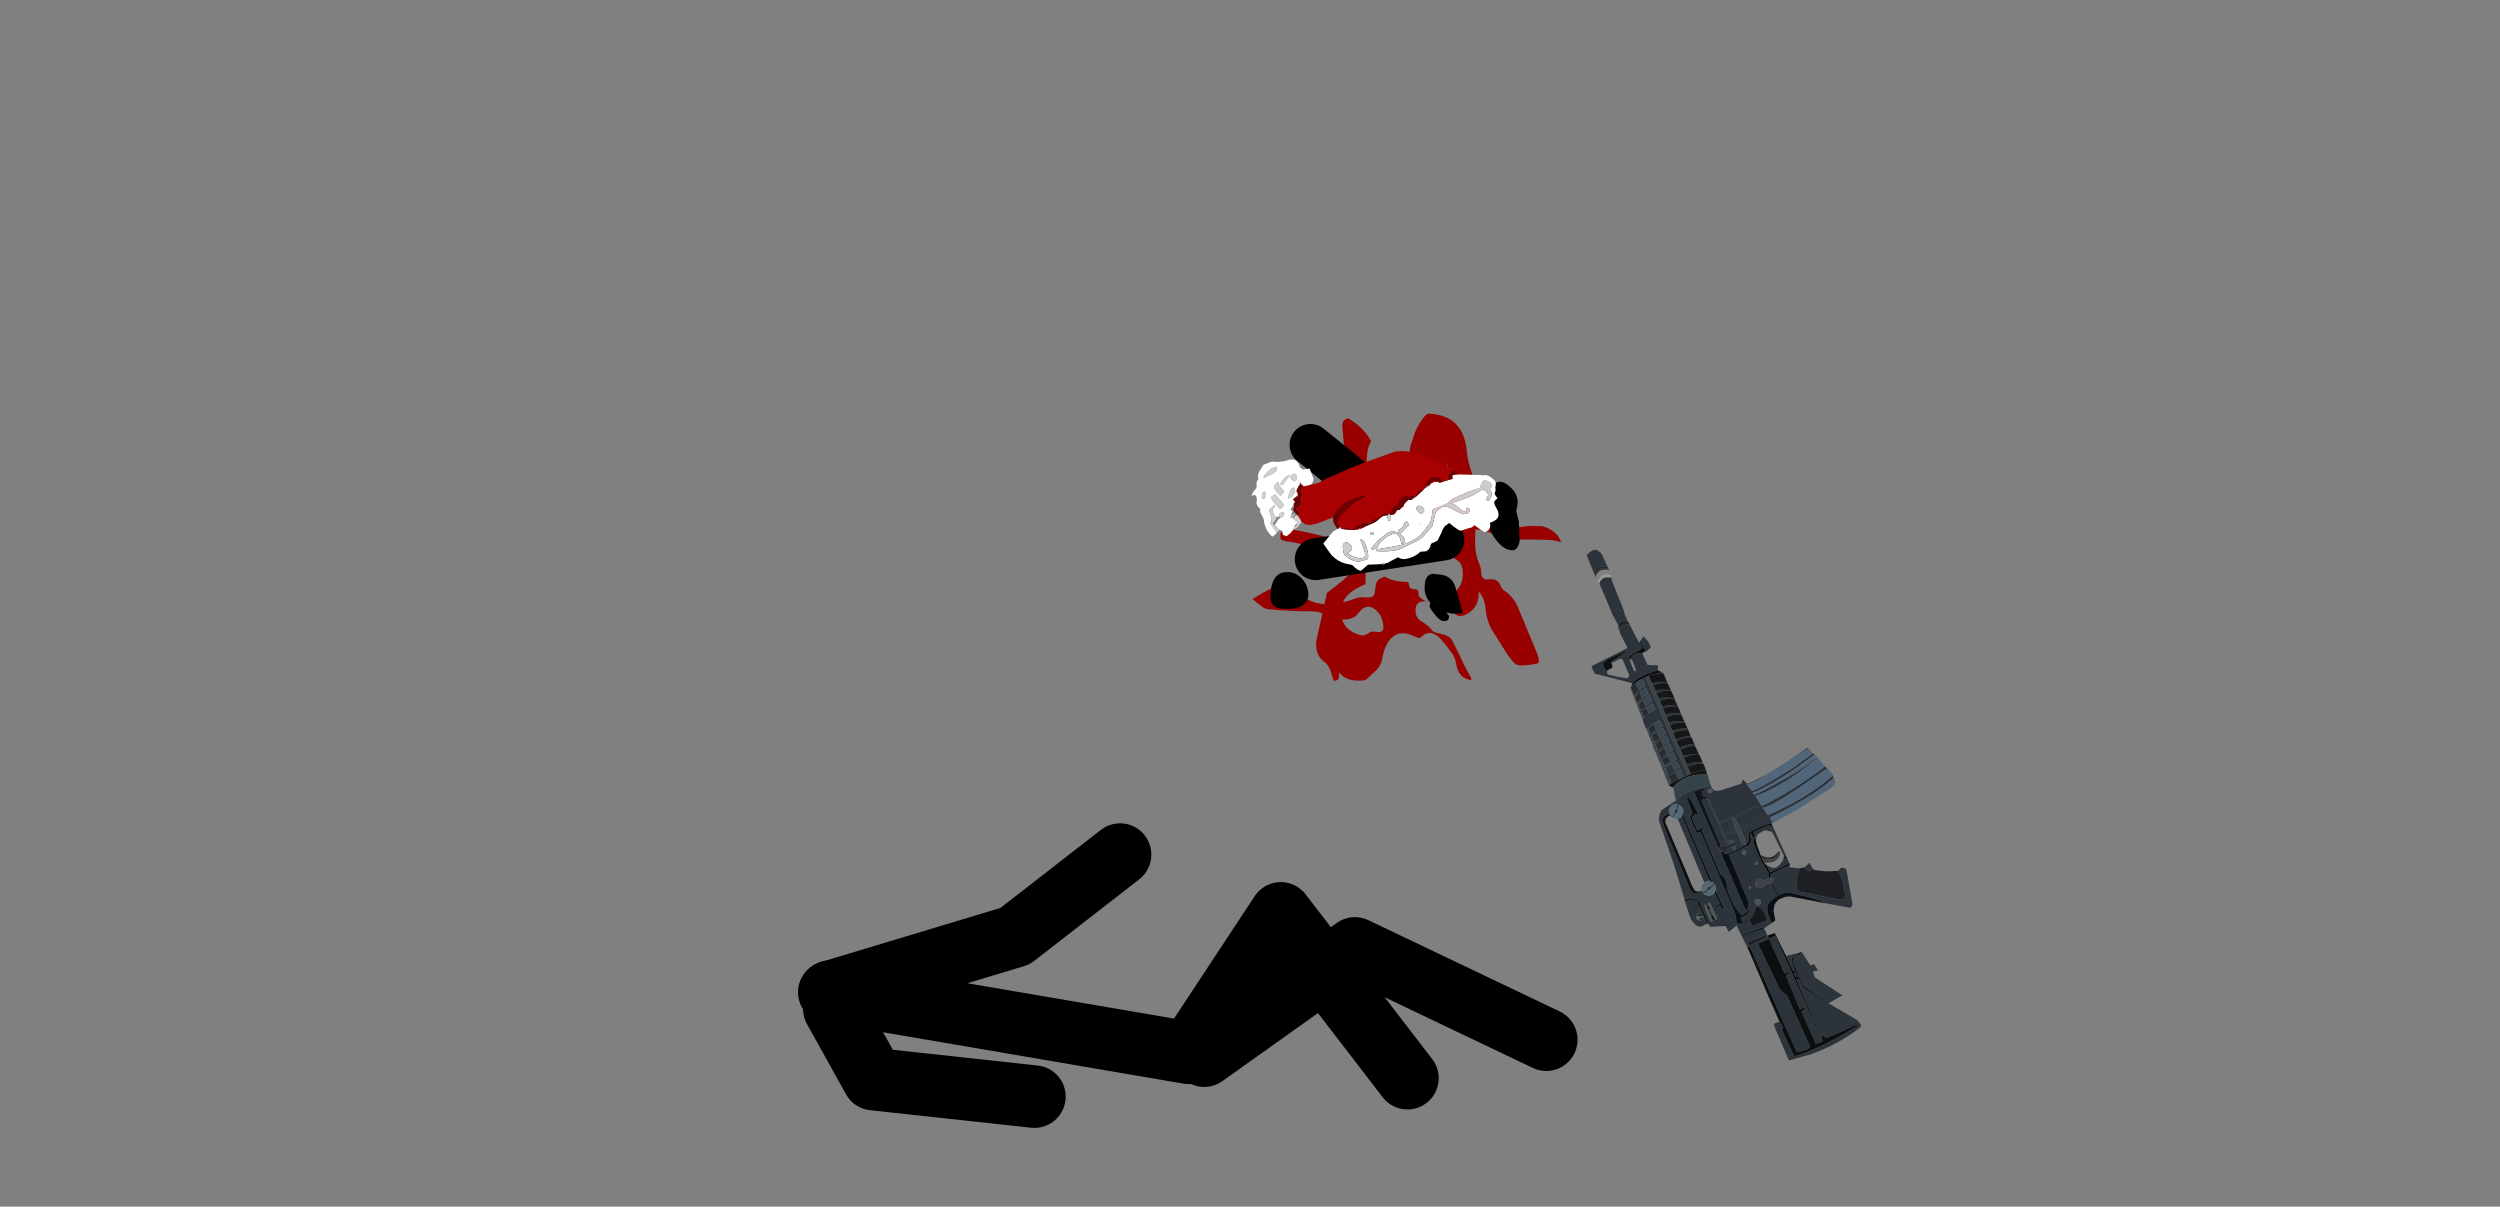 <?xml version="1.0" encoding="UTF-8" standalone="no"?>
<svg xmlns:xlink="http://www.w3.org/1999/xlink" height="192.95px" width="399.75px" xmlns="http://www.w3.org/2000/svg">
  <rect width="100%" height="100%" fill="#808080" stroke="none"/>
  <g transform="matrix(1.0, 0.0, 0.0, 1.0, 237.7, 96.3)">
    <use height="27.15" transform="matrix(1.0, 0.0, 0.0, 1.0, -50.15, 50.35)" width="64.7" xlink:href="#shape0"/>
    <use height="36.35" transform="matrix(1.0, 0.0, 0.0, 1.0, -109.9, 44.75)" width="102.25" xlink:href="#shape1"/>
    <use height="192.35" transform="matrix(0.0, 0.393, -0.393, 0.0, 29.399, -56.512)" width="225.5" xlink:href="#sprite0"/>
    <use height="32.0" transform="matrix(1.0, 0.0, 0.0, 1.0, -110.1, 35.35)" width="56.5" xlink:href="#shape12"/>
    <use height="33.05" transform="matrix(0.384, 0.849, 0.831, -0.375, 7.85, -4.2)" width="94.35" xlink:href="#sprite11"/>
    <use height="24.05" transform="matrix(1.0, 0.0, 0.0, 1.0, -109.3, 60.0)" width="42.0" xlink:href="#shape14"/>
    <use height="119.0" transform="matrix(1.0, 0.0, 0.0, 1.0, -108.45, -39.5)" width="112.0" xlink:href="#sprite12"/>
  </g>
  <defs>
    <g id="shape0" transform="matrix(1.0, 0.0, 0.0, 1.0, 50.15, -50.35)">
      <path d="M-45.15 72.5 L-21.05 55.35 9.55 69.95" fill="none" stroke="#000000" stroke-linecap="round" stroke-linejoin="round" stroke-width="10.0"/>
    </g>
    <g id="shape1" transform="matrix(1.0, 0.0, 0.0, 1.0, 109.9, -44.75)">
      <path d="M-12.65 76.1 L-32.9 49.75 -47.6 72.05 -104.9 62.25" fill="none" stroke="#000000" stroke-linecap="round" stroke-linejoin="round" stroke-width="10.0"/>
    </g>
    <g id="sprite0" transform="matrix(1.0, 0.0, 0.0, 1.0, 300.5, 216.0)">
      <use height="89.0" transform="matrix(1.0, 0.0, 0.0, 1.0, -167.15, -135.0)" width="42.35" xlink:href="#sprite1"/>
      <use height="51.55" transform="matrix(1.0, 0.0, 0.0, 1.0, -231.55, -123.4)" width="106.75" xlink:href="#sprite2"/>
      <use height="77.75" transform="matrix(1.0, 0.0, 0.0, 1.0, -233.4, -162.5)" width="102.4" xlink:href="#sprite3"/>
      <use height="114.2" transform="matrix(1.0, 0.0, 0.0, 1.0, -225.2, -171.5)" width="52.5" xlink:href="#sprite4"/>
      <use height="69.0" transform="matrix(0.673, 0.738, -0.738, 0.673, -187.202, -122.439)" width="25.0" xlink:href="#sprite5"/>
      <use height="69.0" transform="matrix(1.0, 0.0, 0.0, 1.0, -190.7, -132.15)" width="25.0" xlink:href="#sprite5"/>
      <use height="16.05" transform="matrix(1.0, 0.0, 0.0, 1.0, -205.7, -154.9)" width="27.85" xlink:href="#sprite6"/>
      <use height="15.4" transform="matrix(1.0, 0.0, 0.0, 1.0, -169.0, -68.7)" width="15.0" xlink:href="#sprite7"/>
      <use height="23.5" transform="matrix(1.0, 0.0, 0.0, 1.0, -219.1, -101.75)" width="29.85" xlink:href="#sprite8"/>
      <use height="10.75" transform="matrix(1.0, 0.0, 0.0, 1.0, -205.85, -119.75)" width="13.85" xlink:href="#sprite9"/>
      <use height="15.5" transform="matrix(1.0, 0.0, 0.0, 1.0, -168.3, -131.5)" width="19.25" xlink:href="#sprite10"/>
    </g>
    <g id="sprite1" transform="matrix(1.0, 0.0, 0.0, 1.0, 0.0, 0.0)">
      <use height="89.0" transform="matrix(1.0, 0.0, 0.0, 1.0, 0.0, 0.0)" width="42.35" xlink:href="#shape2"/>
    </g>
    <g id="shape2" transform="matrix(1.0, 0.0, 0.0, 1.0, 0.0, 0.0)">
      <path d="M2.15 26.0 Q2.15 25.5 3.2 25.4 5.35 25.2 5.15 23.0 5.0 21.35 7.2 21.5 7.65 21.5 8.2 21.1 9.3 20.3 10.15 18.0 9.45 22.95 14.15 22.7 16.95 22.55 18.35 20.1 19.8 17.6 21.6 16.25 22.45 15.65 22.75 14.6 L22.9 13.95 23.6 11.15 Q24.4 8.6 26.05 7.75 31.05 5.2 36.1 2.85 38.3 1.85 40.45 0.45 41.15 0.0 42.15 0.0 41.45 5.35 35.3 6.2 33.15 6.5 31.1 7.95 27.15 10.8 25.0 12.85 24.15 13.7 23.65 14.55 L23.5 14.8 Q21.95 17.7 24.65 20.5 25.15 21.0 24.85 21.9 L24.35 23.1 Q20.8 30.45 27.1 34.1 28.65 35.0 30.3 35.55 L33.1 36.2 Q36.45 36.65 38.8 39.45 L41.65 42.5 Q42.15 43.0 42.25 44.0 43.1 51.45 37.9 54.55 L36.15 55.0 Q29.9 54.95 24.8 51.9 24.15 51.5 24.35 50.05 25.05 44.8 22.85 41.55 22.15 40.5 22.45 39.05 23.2 35.45 20.15 35.8 18.15 36.0 16.45 36.7 14.65 37.5 13.35 39.15 11.1 42.0 13.45 44.7 L15.05 46.15 Q17.4 47.75 17.5 52.0 17.55 55.9 15.85 58.8 15.15 60.0 14.75 61.2 14.15 63.0 14.15 65.0 14.15 74.0 13.25 82.9 13.15 84.0 12.3 85.1 L9.15 89.0 Q6.45 84.85 4.55 80.8 4.15 80.0 4.15 79.0 4.15 75.5 4.6 72.05 4.65 71.5 5.2 71.1 12.2 65.9 11.05 56.0 10.55 51.7 9.5 48.85 L8.85 47.1 Q8.2 45.2 8.45 43.05 8.85 39.8 7.05 39.4 L3.15 38.8 Q1.35 38.55 0.45 36.25 L0.0 35.4 Q2.25 31.3 2.15 26.0" fill="#990000" fill-rule="evenodd" stroke="none"/>
    </g>
    <g id="sprite2" transform="matrix(1.0, 0.0, 0.0, 1.0, 0.0, 0.0)">
      <use height="51.55" transform="matrix(1.0, 0.0, 0.0, 1.0, 0.0, 0.0)" width="106.75" xlink:href="#shape3"/>
    </g>
    <g id="shape3" transform="matrix(1.0, 0.0, 0.0, 1.0, 0.0, 0.0)">
      <path d="M39.8 0.1 Q44.3 1.0 47.5 4.15 46.75 4.9 46.6 5.55 45.75 9.9 46.1 14.35 46.35 17.35 44.5 19.15 L43.05 20.65 37.55 26.15 Q36.75 26.9 36.45 27.65 34.2 33.4 39.7 32.25 L42.75 31.85 Q52.25 31.4 61.75 31.4 L67.5 31.45 68.1 32.9 Q71.9 41.4 78.55 41.4 84.45 41.4 87.0 36.65 88.45 34.0 88.55 31.15 92.15 30.5 95.7 29.3 100.9 27.55 105.5 30.15 L104.0 31.65 Q102.75 32.9 100.95 33.8 L98.6 34.65 Q95.1 35.35 97.65 38.5 98.75 39.9 100.1 40.9 L101.6 41.75 Q102.85 42.3 104.75 42.25 106.95 42.2 106.75 44.4 L104.7 45.1 Q100.65 45.95 98.9 48.5 L97.45 49.95 Q94.05 52.2 89.75 51.3 L71.75 47.3 71.05 47.15 Q65.0 39.1 62.8 37.4 56.3 34.25 42.4 42.4 40.9 43.25 39.55 44.2 36.4 43.4 33.55 41.75 L29.05 38.95 Q28.25 38.4 27.6 38.25 L18.8 37.0 17.7 36.95 Q15.95 39.9 11.8 40.15 L3.85 40.85 Q0.5 41.2 0.0 38.55 3.55 32.4 9.1 29.3 L9.3 29.2 10.6 29.8 Q11.8 30.4 12.85 30.55 20.95 31.75 28.7 30.15 29.75 29.9 30.2 29.1 32.5 24.9 31.9 19.4 31.75 17.9 32.35 16.65 34.1 12.9 33.8 8.4 33.75 7.4 34.15 6.6 L35.45 3.3 36.15 1.6 Q36.75 0.4 37.95 0.1 38.75 -0.1 39.8 0.1" fill="#990000" fill-rule="evenodd" stroke="none"/>
    </g>
    <g id="sprite3" transform="matrix(1.0, 0.0, 0.0, 1.0, 0.0, 0.0)">
      <use height="77.75" transform="matrix(1.0, 0.0, 0.0, 1.0, 0.0, 0.0)" width="102.4" xlink:href="#shape4"/>
    </g>
    <g id="shape4" transform="matrix(1.0, 0.0, 0.0, 1.0, 0.0, 0.0)">
      <path d="M67.4 20.5 Q66.8 16.7 70.35 15.4 71.4 15.0 71.9 14.2 74.35 10.45 78.45 8.65 L98.35 0.4 100.4 0.0 Q101.4 0.0 101.6 0.7 102.4 4.0 102.4 7.5 102.4 9.0 101.65 9.75 99.75 11.65 97.25 13.25 L88.55 18.75 Q84.45 21.25 79.4 21.7 74.9 22.1 72.4 24.5 78.7 24.15 81.55 29.4 82.4 31.0 82.25 32.4 82.05 34.65 79.35 35.05 L74.35 34.75 Q73.4 34.5 72.7 34.05 L71.1 32.85 Q69.2 31.3 66.5 31.05 61.0 30.55 59.45 33.5 58.3 35.65 56.2 37.15 51.45 40.55 48.55 45.4 47.85 44.85 47.8 43.5 47.5 37.15 51.45 34.5 51.45 33.5 51.15 33.4 48.45 32.5 45.45 32.5 L36.5 32.95 35.4 33.1 Q27.3 34.25 20.45 37.5 23.9 36.85 26.35 38.65 27.45 39.5 28.6 39.7 30.35 40.0 31.4 41.5 36.35 48.65 29.5 54.55 28.45 55.5 28.05 56.7 26.7 60.4 26.05 64.45 L25.85 65.55 Q25.45 68.0 25.95 70.4 26.75 74.45 28.45 77.5 22.0 78.95 23.2 72.45 24.15 67.05 24.05 61.5 L23.55 54.5 23.25 53.45 Q18.95 52.5 14.45 52.5 L12.6 52.15 Q10.95 51.5 9.3 51.0 4.4 49.5 0.7 46.2 -0.05 45.5 0.0 44.55 0.65 30.6 15.45 29.3 18.95 29.0 22.25 27.9 L27.65 26.1 31.35 25.95 35.45 26.3 Q43.4 25.7 51.45 25.95 56.7 26.15 61.3 24.2 62.95 23.5 64.45 23.5 67.85 23.45 67.4 20.5" fill="#990000" fill-rule="evenodd" stroke="none"/>
    </g>
    <g id="sprite4" transform="matrix(1.0, 0.0, 0.0, 1.0, 0.0, 0.0)">
      <use height="114.2" transform="matrix(1.0, 0.0, 0.0, 1.0, 0.0, 0.0)" width="52.5" xlink:href="#shape5"/>
    </g>
    <g id="shape5" transform="matrix(1.0, 0.0, 0.0, 1.0, 0.0, 0.0)">
      <path d="M43.05 7.0 L42.9 24.6 Q38.85 29.35 38.85 35.35 L38.95 37.9 Q39.25 40.85 40.35 43.25 41.45 45.7 43.15 47.4 L43.75 53.05 Q44.05 55.25 46.25 56.65 48.8 58.25 50.1 60.25 48.85 62.35 48.85 65.0 48.85 68.05 50.4 70.3 51.1 71.35 52.15 72.15 52.55 78.9 52.5 86.0 52.45 89.9 50.7 92.8 47.7 97.8 45.7 102.85 45.05 104.5 44.7 106.15 44.05 109.0 43.65 111.95 L43.35 113.1 42.85 114.05 Q37.9 115.15 38.95 109.0 40.7 98.8 44.2 88.05 L44.7 85.95 Q45.8 77.2 44.25 68.95 L43.65 67.2 41.85 62.75 Q39.6 55.4 34.4 50.6 34.55 49.0 33.75 48.7 L31.1 47.85 30.15 47.6 28.95 47.35 26.1 46.8 23.8 46.6 23.45 46.3 Q20.35 43.6 15.95 43.35 11.5 43.15 8.4 45.6 5.8 47.65 5.2 51.1 L2.15 50.75 Q0.6 50.5 0.35 49.65 -1.1 44.15 3.2 42.15 L5.95 40.75 Q8.1 39.55 10.15 39.45 16.2 39.1 22.1 39.75 L34.05 40.9 Q35.55 41.0 36.3 40.25 37.05 39.5 37.05 38.0 L37.25 20.15 Q37.85 18.4 37.85 16.75 37.85 14.8 37.4 13.15 L37.55 8.0 37.75 6.9 Q39.7 1.35 44.05 0.0 43.05 3.3 43.05 7.0" fill="#990000" fill-rule="evenodd" stroke="none"/>
    </g>
    <g id="sprite5" transform="matrix(1.0, 0.0, 0.0, 1.0, 8.5, 8.5)">
      <use height="69.0" transform="matrix(1.0, 0.0, 0.0, 1.0, -8.5, -8.5)" width="25.0" xlink:href="#shape6"/>
    </g>
    <g id="shape6" transform="matrix(1.0, 0.0, 0.0, 1.0, 8.5, 8.5)">
      <path d="M8.0 52.0 L0.0 0.0" fill="none" stroke="#000000" stroke-linecap="round" stroke-linejoin="round" stroke-width="17.0"/>
    </g>
    <g id="sprite6" transform="matrix(1.0, 0.0, 0.0, 1.0, 0.0, 0.0)">
      <use height="16.05" transform="matrix(1.0, 0.0, 0.0, 1.0, 0.0, 0.0)" width="27.85" xlink:href="#shape7"/>
    </g>
    <g id="shape7" transform="matrix(1.0, 0.0, 0.0, 1.0, 0.0, 0.0)">
      <path d="M11.75 1.7 L15.95 0.6 24.1 0.25 Q27.85 0.95 27.85 3.2 27.85 6.7 23.35 10.05 18.0 14.05 9.85 14.05 L6.7 13.65 6.85 14.05 Q6.4 15.4 5.0 16.05 L4.3 15.7 3.0 14.8 Q3.0 14.15 3.55 13.35 4.0 12.65 4.6 12.3 L4.0 11.25 3.8 9.85 3.0 10.05 0.75 10.05 0.4 9.8 Q0.0 9.55 0.0 8.05 0.0 6.05 2.85 3.35 6.45 -0.05 11.1 1.55 11.3 1.3 11.5 1.35 L11.75 1.7" fill="#000000" fill-rule="evenodd" stroke="none"/>
    </g>
    <g id="sprite7" transform="matrix(1.0, 0.0, 0.0, 1.0, 0.0, 0.0)">
      <use height="15.4" transform="matrix(1.0, 0.0, 0.0, 1.0, 0.0, 0.0)" width="15.0" xlink:href="#shape8"/>
    </g>
    <g id="shape8" transform="matrix(1.0, 0.0, 0.0, 1.0, 0.0, 0.0)">
      <path d="M2.35 2.95 Q4.55 0.7 7.5 0.15 10.6 -0.45 12.65 1.35 15.0 3.4 15.0 8.05 15.0 11.6 14.45 12.9 13.45 15.4 10.0 15.4 3.25 15.4 0.95 12.15 0.0 10.75 0.0 8.4 0.0 5.4 2.35 2.95" fill="#000000" fill-rule="evenodd" stroke="none"/>
    </g>
    <g id="sprite8" transform="matrix(1.0, 0.0, 0.0, 1.0, 0.0, 0.0)">
      <use height="23.5" transform="matrix(1.0, 0.0, 0.0, 1.0, 0.0, 0.0)" width="29.85" xlink:href="#shape9"/>
    </g>
    <g id="shape9" transform="matrix(1.0, 0.0, 0.0, 1.0, 0.0, 0.0)">
      <path d="M24.5 16.5 Q18.4 23.5 9.0 23.5 L0.75 23.0 0.4 23.2 Q0.0 23.05 0.0 21.5 0.0 16.75 11.05 8.45 22.35 0.0 29.6 0.0 L29.85 3.0 Q29.85 10.35 24.5 16.5" fill="#000000" fill-rule="evenodd" stroke="none"/>
    </g>
    <g id="sprite9" transform="matrix(1.0, 0.0, 0.0, 1.0, 0.0, 0.0)">
      <use height="10.75" transform="matrix(1.0, 0.0, 0.0, 1.0, 0.0, 0.0)" width="13.85" xlink:href="#shape10"/>
    </g>
    <g id="shape10" transform="matrix(1.0, 0.0, 0.0, 1.0, 0.0, 0.0)">
      <path d="M1.0 0.0 Q5.55 0.0 8.7 0.95 13.85 2.45 13.85 6.25 13.85 7.35 11.35 8.95 8.6 10.75 5.85 10.75 L2.0 10.25 Q2.0 9.15 1.0 6.4 0.0 3.7 0.0 2.4 0.0 0.85 0.3 0.45 L1.0 0.0" fill="#000000" fill-rule="evenodd" stroke="none"/>
    </g>
    <g id="sprite10" transform="matrix(1.0, 0.0, 0.0, 1.0, 0.05, 0.0)">
      <use height="15.5" transform="matrix(1.0, 0.0, 0.0, 1.0, -0.05, 0.0)" width="19.25" xlink:href="#shape11"/>
    </g>
    <g id="shape11" transform="matrix(1.0, 0.0, 0.0, 1.0, 0.05, 0.0)">
      <path d="M17.2 5.5 Q18.35 5.75 18.65 5.95 19.2 6.3 19.2 7.9 19.2 9.25 16.35 11.5 13.8 13.5 13.2 13.5 L11.75 13.2 Q9.2 15.5 5.7 15.5 1.1 15.5 0.2 13.15 -0.25 11.95 0.2 10.5 0.2 5.55 3.75 3.65 5.5 2.7 15.95 0.0 L16.2 3.4 Q16.2 4.95 15.7 6.65 L15.9 6.55 17.2 5.5" fill="#000000" fill-rule="evenodd" stroke="none"/>
    </g>
    <g id="shape12" transform="matrix(1.0, 0.0, 0.0, 1.0, 110.1, -35.35)">
      <path d="M-105.1 62.35 L-75.4 53.4 -58.6 40.35" fill="none" stroke="#000000" stroke-linecap="round" stroke-linejoin="round" stroke-width="10.0"/>
    </g>
    <g id="sprite11" transform="matrix(1.0, 0.0, 0.0, 1.0, 0.0, 0.0)">
      <use height="33.05" transform="matrix(1.0, 0.0, 0.0, 1.0, 0.0, 0.0)" width="94.35" xlink:href="#shape13"/>
    </g>
    <g id="shape13" transform="matrix(1.0, 0.0, 0.0, 1.0, 0.0, 0.0)">
      <path d="M65.5 1.45 L65.3 1.05 65.3 1.6 65.05 1.75 65.2 2.0 Q65.65 1.8 65.5 1.45 M65.0 2.2 L64.9 2.2 64.4 2.0 64.2 1.55 64.4 1.1 64.9 0.9 65.4 1.1 65.65 1.55 65.4 2.0 65.05 2.2 64.85 1.75 64.65 1.6 64.6 1.4 64.6 1.05 Q64.1 1.65 64.5 2.0 L65.0 2.2" fill="#545c5f" fill-rule="evenodd" stroke="none"/>
      <path d="M65.5 1.45 Q65.65 1.8 65.2 2.0 L65.05 1.75 65.3 1.6 65.3 1.05 65.5 1.45 M65.0 2.2 L64.5 2.0 Q64.1 1.65 64.6 1.05 L64.6 1.4 64.65 1.6 64.85 1.75 65.05 2.2 65.0 2.2" fill="#111d1e" fill-rule="evenodd" stroke="none"/>
      <path d="M66.5 2.35 L66.4 2.25 63.1 2.3 63.05 0.45 62.9 0.5 62.9 2.3 62.3 2.3 61.5 1.2 61.5 0.4 61.4 0.35 61.75 0.3 63.0 0.15 64.7 0.0 65.8 0.3 Q66.5 0.7 66.5 1.15 L66.5 2.35 M61.2 0.4 L61.2 1.15 61.7 1.95 62.35 2.65 64.4 2.6 66.25 2.55 66.65 2.45 66.6 2.4 67.2 2.55 68.15 5.05 69.3 5.15 68.85 6.85 70.8 6.9 72.9 7.0 73.2 7.45 Q92.7 7.25 92.9 7.35 L93.15 8.35 93.2 9.4 93.05 9.75 92.85 9.85 83.4 9.85 Q82.1 9.15 81.7 9.15 L73.2 8.95 73.2 11.05 79.75 11.05 79.85 12.25 80.2 11.1 86.35 10.9 86.45 11.5 86.6 12.1 86.9 11.0 93.0 10.95 93.05 12.25 92.3 12.3 92.2 12.85 92.8 12.95 92.85 18.9 93.15 18.9 93.55 14.3 Q93.85 9.2 93.4 6.65 L92.95 6.6 88.05 6.55 88.25 6.7 88.15 6.9 87.5 6.85 87.1 6.8 83.0 6.8 86.95 6.7 86.85 6.15 Q86.8 5.6 87.25 5.6 L93.65 5.45 94.25 9.45 Q94.6 14.35 93.65 18.7 L93.55 19.15 Q93.4 19.6 92.95 19.5 L92.25 19.35 87.5 15.9 87.25 18.7 82.5 15.6 81.4 15.75 81.65 16.6 80.4 16.45 80.3 15.75 77.65 15.35 77.8 15.3 77.8 15.05 77.8 14.2 Q78.0 13.3 78.6 13.2 L81.15 13.15 83.05 13.2 85.35 14.55 87.5 15.9 87.7 15.85 85.55 14.45 83.3 13.05 81.65 12.95 81.6 12.95 81.5 12.5 92.3 12.3 92.45 12.2 73.15 12.3 73.2 11.15 72.6 11.05 71.25 11.05 70.95 12.6 69.4 12.7 Q67.75 12.95 67.45 13.95 67.05 15.1 67.1 16.1 67.1 17.05 67.55 17.8 L69.3 20.15 70.8 21.95 71.5 22.45 74.15 26.35 73.75 26.9 70.9 27.65 67.75 28.45 67.3 28.0 67.2 27.6 67.35 27.4 67.45 26.95 67.55 27.1 68.55 27.05 69.55 27.0 70.3 26.8 71.75 26.45 Q72.35 26.25 72.3 25.7 L72.1 25.2 68.15 19.55 Q67.95 19.25 67.55 19.2 L67.15 19.15 65.55 20.05 64.9 20.55 64.35 21.1 64.0 20.4 63.45 19.5 63.2 19.65 63.1 17.9 63.2 16.05 63.7 15.7 63.7 15.45 63.05 15.75 61.85 15.65 60.75 15.5 58.9 15.45 57.35 15.55 Q56.65 15.65 56.6 15.9 L56.15 15.8 55.55 15.85 55.45 15.7 55.7 15.55 56.25 15.4 Q56.6 15.45 56.85 15.1 57.2 14.7 57.2 13.95 L57.25 11.9 57.25 10.75 66.15 10.45 66.75 10.05 67.3 9.4 56.05 9.6 56.3 9.8 56.5 10.1 55.8 9.55 55.2 10.1 55.6 9.55 44.9 9.7 45.05 11.55 45.35 11.6 45.4 10.9 46.5 10.9 46.55 11.5 46.85 11.5 51.55 11.5 51.6 18.8 51.8 18.9 51.7 11.5 53.75 11.45 53.85 13.65 52.15 13.75 52.25 13.45 Q52.4 13.15 52.65 13.15 52.9 13.1 53.15 13.35 L53.4 13.6 52.9 13.0 52.6 12.95 52.05 13.4 51.95 13.75 Q51.75 14.05 51.9 14.25 L52.05 14.35 52.1 14.65 52.6 15.05 Q53.0 15.1 53.4 14.75 L53.7 14.4 56.2 14.45 Q56.55 14.45 56.75 14.05 56.9 13.7 56.45 13.6 L54.05 13.65 53.9 11.45 55.55 11.45 55.6 11.25 53.85 11.25 53.75 11.1 53.75 11.25 51.6 11.3 51.55 11.15 51.55 11.3 46.85 11.3 46.75 10.3 55.2 10.1 55.65 11.1 55.7 11.7 55.35 11.6 55.2 11.65 Q55.05 11.7 55.05 11.85 L55.1 12.25 55.3 12.45 55.7 12.45 55.7 12.95 Q55.7 13.25 55.8 13.1 L55.9 13.05 56.0 13.05 56.25 12.5 56.15 11.2 56.55 10.55 56.55 10.2 56.5 10.1 56.8 10.15 57.05 10.7 56.95 14.1 56.65 14.7 Q56.35 15.1 56.0 15.1 55.65 15.15 55.35 15.4 55.1 15.65 55.1 16.05 L55.1 17.85 55.2 19.35 55.5 19.8 55.35 19.8 55.35 20.05 54.3 19.95 54.3 21.25 54.1 24.5 Q53.7 29.75 52.65 32.95 L53.55 33.0 51.95 33.05 51.85 33.0 52.2 32.95 Q53.4 29.05 53.7 24.05 L53.8 21.0 53.8 19.85 52.25 19.55 Q52.75 20.5 51.75 26.65 L50.7 32.55 51.7 33.0 49.8 32.35 50.2 32.45 Q51.25 28.1 51.7 23.35 L51.9 20.55 51.9 19.5 49.95 19.25 Q50.25 22.5 49.35 27.55 L48.4 31.9 46.05 31.05 46.85 26.3 Q47.6 21.1 47.45 18.8 L46.45 18.4 47.0 17.85 46.6 14.1 46.4 13.4 Q46.05 12.75 45.2 12.85 L43.55 13.05 42.95 13.1 43.05 12.8 Q42.7 12.55 42.45 11.35 L42.3 10.8 42.35 10.9 43.05 12.8 45.2 12.85 Q44.3 9.8 44.6 7.7 L44.9 6.5 45.05 6.15 45.5 3.2 46.05 2.55 Q46.85 1.9 47.7 1.95 L55.25 1.2 61.2 0.4 M65.05 2.2 L65.4 2.0 65.65 1.55 65.4 1.1 64.9 0.9 64.4 1.1 64.2 1.55 64.4 2.0 64.9 2.2 65.0 2.2 65.05 2.2 M77.55 14.9 L77.1 12.55 79.95 12.55 79.95 12.9 79.9 12.9 79.0 12.95 77.9 13.25 77.65 14.3 77.55 14.9 M68.95 13.95 L68.85 14.0 68.35 14.35 68.95 13.95 M65.5 23.15 L65.4 23.15 64.6 23.05 64.15 23.0 64.35 22.55 64.55 21.8 64.55 21.9 Q65.35 22.0 65.5 22.6 L65.5 23.15 M62.9 19.8 L61.95 19.8 61.75 19.75 61.75 19.2 62.25 18.4 Q62.7 17.5 62.5 17.05 62.3 16.55 61.7 16.15 L61.25 15.85 61.35 15.9 61.8 16.05 61.75 16.0 62.9 16.0 62.9 19.8 M61.85 19.8 L55.9 19.8 55.45 19.2 55.4 17.7 Q55.35 16.3 55.45 16.3 L55.85 16.2 56.25 16.15 56.6 15.9 56.5 16.25 56.65 16.2 Q56.15 16.55 56.05 17.0 L55.95 18.05 56.05 18.45 56.6 19.1 56.65 19.3 61.2 19.45 61.5 19.35 61.5 19.75 61.85 19.8 M54.35 29.45 Q53.95 32.15 53.55 33.0 L54.35 29.45 M41.2 13.15 L40.9 13.15 40.5 12.2 Q40.1 11.1 40.2 10.6 L38.9 10.5 38.95 11.6 Q39.1 12.7 39.45 13.15 L39.4 13.15 39.05 12.5 38.5 10.55 37.4 10.55 37.4 11.6 Q37.5 12.75 37.95 13.2 L38.2 13.2 37.65 13.2 Q37.2 12.8 37.05 11.65 L37.0 10.55 36.5 10.55 41.9 10.35 41.9 10.5 40.5 10.55 40.8 12.2 41.2 13.15 M36.3 13.2 L35.7 13.2 36.05 13.2 Q35.8 13.1 35.6 11.85 L35.45 10.6 35.75 10.55 Q35.75 11.75 36.05 12.6 L36.3 13.2 M34.85 13.25 L33.3 13.25 32.9 12.6 Q32.5 11.75 32.35 10.65 L31.85 10.65 32.75 10.65 32.85 10.65 Q32.7 11.3 33.05 12.3 L33.4 13.25 34.6 13.25 Q34.25 12.8 34.05 11.7 L33.8 10.65 32.95 10.65 34.3 10.6 Q34.2 11.15 34.5 12.25 L34.85 13.25 M32.1 13.25 L31.8 13.25 31.35 12.6 Q30.9 11.75 30.85 10.8 L30.85 10.7 29.7 10.75 29.9 11.85 Q30.15 13.05 30.6 13.25 L31.2 13.3 28.9 13.35 28.4 12.45 Q27.85 11.4 27.9 10.8 L26.85 10.8 27.0 11.95 Q27.25 13.15 27.65 13.35 L26.0 13.35 Q25.6 13.1 25.25 11.9 L25.0 10.8 31.3 10.7 31.45 11.85 Q31.65 13.05 32.1 13.25 M25.95 13.35 L24.45 13.4 24.2 13.35 25.95 13.35 M24.15 13.3 L23.75 13.05 23.35 12.7 22.65 13.1 21.8 11.45 19.6 11.45 19.6 12.3 19.3 13.25 18.2 13.25 17.05 12.85 17.75 11.7 14.15 11.5 13.9 10.6 Q13.8 9.85 14.1 9.5 L15.0 9.35 17.75 9.5 18.05 2.4 18.5 2.35 19.45 2.4 23.6 7.7 24.05 7.25 23.9 7.6 23.95 7.4 23.6 7.75 Q23.15 8.45 23.2 10.65 L23.35 12.7 23.95 13.15 23.55 11.0 23.8 12.1 24.15 13.3 M13.65 11.45 L12.35 11.45 11.75 11.55 Q11.0 10.7 11.35 10.1 L11.9 9.7 11.5 9.5 Q10.8 10.0 11.05 10.85 L11.35 11.6 6.1 11.85 5.55 12.0 5.15 11.15 Q4.95 10.2 5.65 9.65 L11.5 9.5 13.45 9.65 13.8 9.55 13.2 9.8 13.2 10.5 Q13.2 11.25 13.45 11.4 L13.65 11.45 M25.95 6.95 L26.15 6.9 25.75 7.4 25.55 7.95 25.5 8.2 25.5 8.25 25.25 9.6 26.4 9.55 26.55 8.35 26.6 8.1 26.6 8.05 26.7 7.7 26.75 7.6 27.05 7.15 Q27.15 7.0 27.35 6.95 27.1 7.05 26.9 8.3 L26.65 9.55 27.9 9.55 Q27.8 9.3 28.15 8.05 L28.45 7.15 28.4 7.15 28.5 6.8 27.35 6.95 26.2 6.9 29.6 6.75 28.85 6.85 28.5 7.8 28.4 8.15 Q28.15 9.0 28.2 9.5 L29.35 9.5 29.5 8.15 29.55 8.15 29.65 7.65 29.7 7.3 29.75 7.15 29.8 7.1 30.0 6.7 30.3 6.7 30.3 6.65 31.55 6.6 31.45 6.65 33.35 6.55 33.0 7.25 Q32.7 8.2 32.75 9.4 L33.95 9.45 34.1 8.05 34.15 7.95 34.2 7.5 34.6 6.5 34.85 6.5 34.5 7.75 Q34.15 9.1 34.25 9.4 L35.45 9.4 35.6 8.15 35.7 7.55 35.9 6.9 35.85 6.9 36.2 6.45 36.35 6.45 36.05 7.4 Q35.75 8.5 35.75 9.35 L37.0 9.35 37.1 8.1 37.15 8.1 37.25 7.45 37.25 7.4 Q37.45 6.45 37.75 6.4 L36.95 6.4 37.95 6.35 37.7 6.85 37.55 7.25 Q37.15 8.3 37.3 9.2 L38.6 9.3 38.75 7.85 Q38.9 6.4 39.1 6.35 L38.15 6.35 39.4 6.3 39.3 6.3 39.05 7.15 Q38.85 8.2 38.9 9.2 L40.1 9.2 40.2 8.15 40.25 7.75 40.2 8.15 38.95 8.15 39.05 7.5 39.15 6.85 40.4 6.8 40.65 6.25 40.9 6.2 40.75 6.8 40.65 7.1 40.4 9.2 41.9 9.15 41.9 9.5 41.9 9.85 23.55 10.25 23.55 10.45 23.6 9.1 23.7 8.45 23.55 9.65 24.95 9.6 Q25.0 8.45 25.45 7.55 L25.95 6.95 M42.75 6.65 L42.85 6.7 Q41.95 8.45 42.3 10.5 L42.2 10.2 Q42.05 8.95 42.4 7.65 L42.75 6.65 M63.7 3.8 L63.4 3.8 63.35 4.25 66.45 4.25 66.45 3.8 66.4 3.5 66.45 3.05 65.05 3.0 63.35 3.15 63.45 3.45 64.75 3.4 65.65 3.4 65.65 3.8 64.4 3.8 64.4 3.45 63.65 3.5 63.7 3.8 M72.2 7.3 L72.4 10.9 72.55 10.8 72.85 11.05 72.9 9.15 72.95 7.25 72.8 7.3 72.7 7.4 72.5 7.35 72.4 7.45 72.2 7.3 M70.8 6.9 L70.95 10.95 71.25 11.05 70.95 7.0 70.8 6.9 M70.0 9.3 L68.95 9.3 68.7 9.65 68.75 9.55 Q69.1 8.7 69.0 7.6 L68.85 8.05 68.9 7.3 68.15 7.1 67.7 7.3 66.85 7.5 63.0 7.6 61.3 7.6 60.4 7.65 51.7 7.85 51.7 7.55 51.5 7.2 50.0 7.15 48.55 7.25 48.35 7.6 48.2 7.9 45.35 8.1 45.35 8.45 45.7 8.5 46.2 8.6 46.75 8.7 47.4 8.7 48.7 8.75 48.55 8.2 48.65 7.8 48.85 7.5 49.95 7.45 51.05 7.45 51.2 7.6 51.25 7.9 51.05 8.6 Q51.15 8.5 51.3 8.45 L51.65 8.2 55.7 8.05 59.6 7.95 Q60.55 8.5 61.6 8.3 L62.45 7.95 65.35 7.85 65.95 7.95 66.45 8.05 67.65 8.4 67.45 9.45 67.05 10.2 Q67.7 10.0 67.9 9.0 L67.95 8.05 68.85 8.05 68.75 9.05 68.65 9.75 68.35 10.2 67.9 10.75 67.4 11.2 Q67.25 11.4 67.4 11.6 L67.8 12.0 68.85 12.2 69.8 12.2 70.05 12.1 70.2 11.95 70.15 11.5 70.2 11.25 70.05 7.15 69.9 6.95 70.0 9.3 M66.25 12.3 L66.65 12.45 67.1 12.3 67.25 11.9 67.1 11.55 66.65 11.4 Q66.45 11.4 66.25 11.55 66.1 11.7 66.1 11.9 L66.25 12.3 M64.6 15.6 L67.0 15.65 67.1 15.45 64.65 15.45 64.6 14.9 64.45 14.4 64.6 14.25 64.75 13.55 Q64.75 13.15 64.3 12.9 L63.8 12.75 Q62.85 13.25 63.15 13.9 L63.65 14.45 63.75 14.4 63.75 14.75 63.85 15.55 64.15 16.15 Q64.25 16.25 64.35 16.05 L64.6 15.6 M80.3 12.9 L80.35 12.55 81.0 12.5 81.15 12.95 80.3 12.9 M31.7 7.05 L31.5 7.55 31.4 8.15 31.35 8.15 31.3 9.4 32.5 9.45 32.55 8.15 32.6 7.8 32.8 6.95 32.95 6.6 31.8 6.65 31.7 7.0 31.7 7.05 M28.3 10.8 L28.45 11.9 Q28.7 13.05 29.0 13.25 L30.4 13.25 29.95 12.65 Q29.5 11.8 29.35 10.8 L28.3 10.8 M19.7 9.15 L19.95 9.35 21.1 9.3 21.95 9.2 21.9 9.0 21.7 8.85 19.85 8.95 19.7 9.1 19.7 9.15 19.45 8.95 Q19.1 9.1 19.0 10.0 L18.95 10.9 18.75 11.9 17.8 11.8 17.75 12.0 19.45 12.15 19.6 11.45 Q19.05 10.55 19.3 9.75 L19.55 9.3 19.7 9.15 M19.2 5.8 L19.0 5.8 18.95 6.35 18.9 7.3 Q18.9 7.65 19.15 7.8 L19.35 7.85 22.1 7.8 22.35 7.55 22.5 7.25 21.55 5.8 20.5 4.4 20.1 4.45 Q19.85 4.55 19.85 4.65 L19.75 5.7 19.35 5.8 19.2 5.8 19.7 5.65 19.85 4.4 19.15 4.35 18.4 4.35 18.1 5.6 18.1 7.5 18.1 9.1 18.25 9.05 18.75 5.8 19.2 5.8 M23.55 10.8 L23.55 10.9 23.55 10.7 23.55 10.8 M25.55 12.0 Q25.85 13.2 26.25 13.35 L27.4 13.35 26.85 12.3 Q26.35 11.2 26.45 10.9 L25.35 10.85 25.55 12.0 M42.0 11.6 L42.1 12.05 42.3 12.9 42.0 11.8 42.0 11.6 M58.85 2.6 L58.8 2.6 58.2 2.65 58.85 2.6 M46.95 4.1 L47.5 4.5 48.05 5.15 59.85 4.8 Q59.7 5.4 59.95 5.75 L47.9 6.0 Q48.2 5.55 47.9 5.05 L47.65 4.65 47.45 4.5 47.1 5.15 46.85 5.75 46.6 5.75 45.85 6.35 46.0 6.45 46.4 6.65 Q47.1 6.85 47.65 6.3 L60.35 6.1 60.7 6.25 60.9 5.4 Q60.75 5.05 60.9 4.85 L61.1 4.8 61.35 3.8 61.05 3.75 61.1 3.75 61.05 2.85 Q60.8 2.0 59.55 2.05 L48.0 2.45 47.2 2.55 Q46.5 2.9 46.6 4.1 L46.95 4.1 M60.9 3.25 L60.5 2.75 60.45 2.7 Q60.85 2.85 60.9 3.25 M62.25 5.65 L62.3 5.5 Q62.5 4.9 62.05 4.3 L61.6 3.8 61.35 4.8 61.35 5.35 61.2 5.4 60.85 6.35 61.5 6.25 62.0 6.0 65.2 6.1 65.2 5.9 65.55 5.65 64.55 5.65 64.6 4.65 64.4 4.6 64.3 5.75 62.25 5.65 M45.8 4.65 Q45.4 5.1 45.45 5.7 L45.6 6.2 46.4 5.65 Q46.3 5.4 46.55 5.25 L46.85 5.15 47.3 4.45 46.75 4.25 Q46.2 4.1 45.8 4.65 M45.65 12.65 L45.95 12.75 46.25 12.65 46.35 12.35 46.25 12.05 45.95 11.9 45.65 12.05 45.55 12.35 45.65 12.65 M47.6 19.05 L47.6 20.6 46.2 31.1 47.3 31.5 48.05 27.9 Q48.8 23.4 48.95 19.05 L47.55 18.7 47.6 19.05 M52.2 14.35 L53.7 14.4 53.5 14.45 Q52.85 14.9 52.45 14.65 L52.25 14.45 52.2 14.35 M54.1 14.5 L53.85 14.5 53.8 19.05 54.1 19.1 54.1 14.5 M49.65 19.1 L49.25 19.05 Q49.4 22.1 48.55 27.15 L47.65 31.55 48.25 31.8 Q49.1 28.35 49.45 23.4 L49.65 20.3 49.65 19.1 M63.7 11.75 L63.75 11.9 63.85 11.95 64.0 11.9 64.05 11.75 64.0 11.6 63.85 11.55 63.75 11.6 63.7 11.75 M56.7 11.75 L56.45 11.8 56.25 11.85 56.35 12.4 56.55 12.4 56.9 12.25 56.9 11.95 56.7 11.75 M57.6 13.35 L57.7 13.6 57.95 13.7 58.25 13.6 58.35 13.35 58.25 13.05 57.95 12.95 Q57.8 12.95 57.7 13.05 L57.6 13.35 M59.1 15.8 L59.35 15.8 59.55 15.75 59.5 15.8 59.1 15.8 M60.35 14.3 L60.25 14.5 60.35 14.7 60.55 14.8 60.75 14.7 60.85 14.5 60.75 14.3 60.55 14.25 60.35 14.3 M61.1 16.05 L61.15 16.15 61.45 17.05 Q61.65 18.45 60.55 19.1 L60.25 19.1 60.5 18.55 60.6 17.5 60.6 17.25 60.6 17.95 60.25 19.1 Q61.6 18.6 61.45 17.15 L61.15 16.2 61.1 16.05 M60.25 19.1 Q61.35 18.2 60.85 16.85 L60.6 16.3 Q61.25 17.3 60.95 18.2 L60.25 19.1 M3.7 12.15 L1.2 12.15 0.4 11.8 Q-0.35 11.1 0.4 9.65 L4.5 9.5 4.25 9.6 4.1 9.75 3.8 10.3 Q3.5 11.2 4.25 12.15 L4.0 12.15 Q3.3 11.45 3.45 10.5 L3.6 9.9 3.7 9.7 3.4 9.65 Q3.0 10.85 3.3 11.6 L3.7 12.15" fill="#2c333a" fill-rule="evenodd" stroke="none"/>
      <path d="M61.4 0.35 L61.5 0.4 61.5 1.2 62.3 2.3 62.9 2.3 62.9 0.5 63.05 0.45 63.1 2.3 66.4 2.25 66.5 2.35 66.6 2.4 66.65 2.45 66.25 2.55 64.4 2.6 62.35 2.65 61.7 1.95 61.2 1.15 61.2 0.4 61.2 0.35 61.4 0.35 M62.25 5.65 L64.3 5.75 64.4 4.6 64.6 4.65 64.55 5.65 65.55 5.65 65.2 5.9 65.2 6.1 62.0 6.0 61.9 6.0 62.25 5.65 M60.35 6.1 L47.65 6.3 47.85 6.0 47.9 6.0 59.95 5.75 60.0 5.75 60.5 6.1 60.35 6.1" fill="#0d1418" fill-rule="evenodd" stroke="none"/>
      <path d="M66.45 3.8 L66.45 4.25 63.35 4.25 63.4 3.8 63.7 3.8 64.4 3.8 65.65 3.8 66.45 3.8 M65.65 3.4 L64.75 3.4 63.45 3.45 63.35 3.15 65.05 3.0 66.45 3.05 66.4 3.5 65.75 3.4 65.65 3.35 65.65 3.4" fill="#505655" fill-rule="evenodd" stroke="none"/>
      <path d="M63.7 3.8 L63.65 3.5 64.4 3.45 64.4 3.8 63.7 3.8 M65.65 3.8 L65.65 3.4 65.65 3.35 65.75 3.4 66.4 3.5 66.45 3.8 65.65 3.8 M58.85 2.6 L58.2 2.65 48.3 2.9 Q47.35 2.8 47.05 3.45 L46.95 3.9 46.95 4.1 46.6 4.1 Q46.5 2.9 47.2 2.55 L48.0 2.45 59.55 2.05 Q60.8 2.0 61.05 2.85 L61.1 3.75 61.05 3.75 60.95 3.8 60.9 3.25 Q60.85 2.85 60.45 2.7 L59.8 2.6 58.85 2.6" fill="#0b0d0e" fill-rule="evenodd" stroke="none"/>
      <path d="M72.9 7.0 L83.0 6.8 87.1 6.8 87.5 6.85 88.15 6.9 88.25 6.7 88.05 6.55 92.95 6.6 93.4 6.65 Q93.85 9.2 93.55 14.3 L93.15 18.9 92.85 18.9 92.8 12.95 92.2 12.85 92.3 12.3 93.05 12.25 93.0 10.95 86.9 11.0 86.6 12.1 86.45 11.5 86.35 10.9 80.2 11.1 79.85 12.25 79.75 11.05 73.2 11.05 73.2 8.95 81.7 9.15 Q82.1 9.15 83.4 9.85 L92.85 9.85 93.05 9.75 93.2 9.4 93.15 8.35 92.9 7.35 Q92.7 7.25 73.2 7.45 L72.9 7.0 M77.65 15.35 L77.55 15.05 77.55 14.9 77.65 14.3 77.9 13.25 79.0 12.95 79.9 12.9 79.95 12.9 80.3 12.9 81.15 12.95 81.6 12.95 81.65 12.95 83.3 13.05 85.55 14.45 87.7 15.85 87.5 15.9 85.35 14.55 83.05 13.2 81.15 13.15 78.6 13.2 Q78.0 13.3 77.8 14.2 L77.8 15.05 77.8 15.3 77.65 15.35" fill="#0c0f10" fill-rule="evenodd" stroke="none"/>
      <path d="M72.2 7.3 L72.4 7.45 72.5 7.35 72.7 7.4 72.8 7.3 72.95 7.25 72.9 9.15 72.85 11.05 72.55 10.8 72.4 10.9 72.2 7.3" fill="#1f2124" fill-rule="evenodd" stroke="none"/>
      <path d="M70.95 12.6 L70.8 13.4 69.2 13.8 69.0 13.9 69.0 13.95 68.95 13.95 68.35 14.35 Q67.9 14.85 67.75 15.55 L67.8 16.7 68.05 17.45 69.8 20.0 69.85 20.05 70.25 20.65 71.6 22.55 71.5 22.45 70.8 21.95 69.3 20.15 67.55 17.8 Q67.1 17.05 67.1 16.1 67.05 15.1 67.45 13.95 67.75 12.95 69.4 12.7 L70.95 12.6 M55.9 19.8 L55.5 19.8 55.2 19.35 55.1 17.85 55.1 16.05 Q55.1 15.65 55.35 15.4 55.65 15.15 56.0 15.1 56.35 15.1 56.65 14.7 L56.95 14.1 57.05 10.7 56.8 10.15 56.5 10.1 56.3 9.8 56.05 9.6 67.3 9.4 66.75 10.05 66.15 10.45 57.25 10.75 57.25 11.9 57.2 13.95 Q57.2 14.7 56.85 15.1 56.6 15.45 56.25 15.4 L55.7 15.55 55.45 15.7 55.55 15.85 56.15 15.8 56.6 15.9 56.25 16.15 55.85 16.2 55.45 16.3 Q55.35 16.3 55.4 17.7 L55.45 19.2 55.9 19.8 M70.8 6.9 L70.95 7.0 71.25 11.05 70.95 10.95 70.8 6.9 M70.0 9.3 L69.9 6.95 70.05 7.15 70.2 11.25 70.15 11.5 70.0 9.3" fill="#090f14" fill-rule="evenodd" stroke="none"/>
      <path d="M77.1 12.55 L72.75 12.4 72.6 11.05 73.2 11.15 73.15 12.3 92.45 12.2 92.3 12.3 81.5 12.5 81.6 12.95 81.15 12.95 81.0 12.5 80.35 12.55 80.3 12.9 79.95 12.9 79.95 12.55 77.1 12.55" fill="#08090a" fill-rule="evenodd" stroke="none"/>
      <path d="M68.65 9.75 L68.75 9.05 68.85 8.05 67.95 8.05 67.9 9.0 Q67.7 10.0 67.05 10.2 L67.45 9.45 67.65 8.4 66.45 8.05 65.95 7.95 65.35 7.85 62.45 7.95 61.6 8.3 Q60.55 8.5 59.6 7.95 L55.7 8.05 51.65 8.2 51.3 8.45 Q51.15 8.5 51.05 8.6 L51.25 7.9 51.2 7.6 51.05 7.45 49.95 7.45 48.85 7.5 48.65 7.8 48.55 8.2 48.7 8.75 47.4 8.7 46.75 8.7 46.2 8.6 45.7 8.5 45.35 8.45 45.35 8.1 48.2 7.9 48.35 7.6 48.55 7.25 50.0 7.15 51.5 7.2 51.7 7.55 51.7 7.85 60.4 7.65 61.3 7.6 63.0 7.6 66.85 7.5 67.7 7.3 68.15 7.1 68.9 7.3 68.85 8.05 69.0 7.6 Q69.1 8.7 68.75 9.55 L68.7 9.65 68.65 9.75" fill="#081014" fill-rule="evenodd" stroke="none"/>
      <path d="M68.7 9.65 L68.95 9.3 70.0 9.3 70.15 11.5 70.2 11.95 70.05 12.1 69.8 12.2 68.85 12.2 67.8 12.0 67.4 11.6 Q67.25 11.4 67.4 11.2 L67.9 10.75 68.35 10.2 68.65 9.75 68.7 9.65" fill="#15191c" fill-rule="evenodd" stroke="none"/>
      <path d="M66.25 12.3 L66.1 11.9 Q66.1 11.7 66.25 11.55 66.45 11.4 66.65 11.4 L67.1 11.55 67.25 11.9 67.1 12.3 66.65 12.45 66.25 12.3 M45.65 12.65 L45.55 12.35 45.65 12.05 45.95 11.9 46.25 12.05 46.35 12.35 46.25 12.65 45.95 12.75 45.65 12.65 M63.7 11.75 L63.75 11.6 63.85 11.55 64.0 11.6 64.05 11.75 64.0 11.9 63.85 11.95 63.75 11.9 63.7 11.75 M57.6 13.35 L57.7 13.05 Q57.8 12.95 57.95 12.95 L58.25 13.05 58.35 13.35 58.25 13.6 57.95 13.7 57.7 13.6 57.6 13.35 M60.35 14.3 L60.55 14.25 60.75 14.3 60.85 14.5 60.75 14.7 60.55 14.8 60.35 14.7 60.25 14.5 60.35 14.3" fill="#4c555c" fill-rule="evenodd" stroke="none"/>
      <path d="M63.2 19.65 L63.2 19.7 62.8 19.85 62.9 19.8 62.9 16.0 61.75 16.0 61.8 16.05 61.35 15.9 61.25 15.85 61.0 15.8 60.15 15.75 59.55 15.75 59.35 15.8 59.1 15.8 57.65 15.9 56.95 16.05 56.65 16.2 56.5 16.25 56.6 15.9 Q56.65 15.65 57.35 15.55 L58.9 15.45 60.75 15.5 61.85 15.65 63.05 15.75 63.7 15.45 63.7 15.7 63.2 16.05 63.1 17.9 63.2 19.65 M61.95 19.8 L62.15 19.8 61.85 19.8 61.5 19.75 61.5 19.35 61.5 19.3 61.6 19.2 61.75 19.2 61.75 19.75 61.95 19.8 M64.65 15.45 L67.1 15.45 67.0 15.65 64.6 15.6 64.65 15.45" fill="#02070c" fill-rule="evenodd" stroke="none"/>
      <path d="M67.45 26.95 L66.8 25.3 66.5 24.7 65.75 23.4 65.5 23.2 65.5 23.15 65.5 22.6 Q65.35 22.0 64.55 21.9 L64.55 21.8 64.45 21.5 64.35 21.1 64.9 20.55 65.55 20.05 67.15 19.15 67.55 19.2 Q67.95 19.25 68.15 19.55 L72.1 25.2 72.3 25.7 Q72.35 26.25 71.75 26.45 L70.3 26.8 69.55 27.0 68.55 27.05 67.55 27.1 67.45 26.95" fill="#1e1f22" fill-rule="evenodd" stroke="none"/>
      <path d="M24.1 7.2 L24.15 7.15 24.2 7.15 25.7 7.15 25.35 7.7 25.1 8.25 23.75 8.2 23.9 7.65 24.1 7.2 M31.4 8.15 L31.7 7.05 31.7 7.0 32.8 6.95 32.6 7.8 32.55 8.15 31.35 8.15 31.4 8.15 M29.8 7.1 L29.75 7.15 29.7 7.3 29.65 7.65 29.55 8.15 29.5 8.15 28.4 8.15 28.75 7.1 29.8 7.1 M28.4 7.15 L28.45 7.15 28.15 8.05 28.1 8.15 27.0 8.15 27.15 7.6 27.3 7.15 28.4 7.15 M27.05 7.15 L26.75 7.6 26.7 7.7 26.6 8.05 26.6 8.1 26.55 8.15 25.5 8.25 25.5 8.2 25.55 7.95 25.75 7.55 26.0 7.1 27.05 7.15 M40.65 7.1 L40.75 6.8 40.75 6.75 42.0 6.75 41.95 7.85 41.95 8.15 40.5 8.15 40.6 7.45 40.65 7.1 M40.2 8.15 L40.25 7.75 40.2 8.15 M38.8 6.9 L38.7 7.55 38.65 8.15 37.35 8.1 37.55 7.45 37.7 6.85 38.8 6.9 M37.1 8.1 L35.9 8.15 36.25 6.9 37.4 6.8 37.25 7.4 37.25 7.45 37.15 8.1 37.1 8.1 M35.85 6.9 L35.9 6.9 35.7 7.55 35.6 8.15 34.4 8.1 34.75 7.0 35.85 6.9 M34.2 7.5 L34.15 7.95 34.1 8.05 34.1 8.1 32.85 8.1 33.15 7.0 34.3 6.9 34.2 7.5" fill="#292b2f" fill-rule="evenodd" stroke="none"/>
      <path d="M24.05 7.25 L24.1 7.2 23.9 7.65 23.75 8.2 25.1 8.25 25.35 7.7 25.7 7.15 24.2 7.15 24.3 7.0 25.8 6.95 25.95 6.9 25.95 6.95 25.45 7.55 Q25.0 8.45 24.95 9.6 L23.55 9.65 23.7 8.45 23.7 8.4 23.9 7.6 24.05 7.25 M26.15 6.9 L26.2 6.9 27.35 6.95 28.5 6.8 28.4 7.15 27.3 7.15 27.15 7.6 27.0 8.15 28.1 8.15 28.15 8.05 Q27.8 9.3 27.9 9.55 L26.65 9.55 26.9 8.3 Q27.1 7.05 27.35 6.95 27.15 7.0 27.05 7.15 L26.0 7.1 25.75 7.55 25.55 7.95 25.75 7.4 26.15 6.9 M29.6 6.75 L30.05 6.7 30.0 6.7 29.8 7.1 28.75 7.1 28.4 8.15 29.5 8.15 29.35 9.5 28.2 9.5 Q28.15 9.0 28.4 8.15 L28.5 7.8 28.85 6.85 29.6 6.75 M33.35 6.55 L34.6 6.5 34.2 7.5 34.3 6.9 33.15 7.0 32.85 8.1 34.1 8.1 34.1 8.05 33.95 9.45 32.75 9.4 Q32.7 8.2 33.0 7.25 L33.35 6.55 M34.85 6.5 L34.85 6.4 36.2 6.4 36.2 6.45 35.85 6.9 34.75 7.0 34.4 8.1 35.6 8.15 35.45 9.4 34.25 9.4 Q34.15 9.1 34.5 7.75 L34.85 6.5 M36.35 6.45 L36.35 6.4 36.95 6.4 37.75 6.4 Q37.45 6.45 37.25 7.4 L37.4 6.8 36.25 6.9 35.9 8.15 37.1 8.1 37.0 9.35 35.75 9.35 Q35.75 8.5 36.05 7.4 L36.35 6.45 M37.95 6.35 L38.15 6.35 39.1 6.35 Q38.9 6.4 38.75 7.85 L38.6 9.3 37.3 9.2 Q37.15 8.3 37.55 7.25 L37.7 6.85 37.95 6.35 M39.4 6.3 L40.65 6.2 40.65 6.25 40.4 6.8 39.15 6.85 39.05 7.5 38.95 8.15 40.2 8.15 40.1 9.2 38.9 9.2 Q38.85 8.2 39.05 7.15 L39.3 6.3 39.4 6.3 M40.9 6.2 L42.15 6.15 42.0 6.75 40.75 6.75 40.75 6.8 40.9 6.2 M31.4 8.15 L31.5 7.55 31.7 7.05 31.4 8.15 M31.7 7.0 L31.8 6.65 32.95 6.6 32.8 6.95 31.7 7.0 M32.6 7.8 L32.55 8.15 32.5 9.45 31.3 9.4 31.35 8.15 32.55 8.15 32.6 7.8 M26.6 8.1 L26.55 8.35 26.4 9.55 25.25 9.6 25.5 8.25 26.55 8.15 26.6 8.1 M41.9 9.15 L40.4 9.2 40.65 7.1 40.6 7.45 40.5 8.15 41.95 8.15 41.9 9.15 M38.8 6.9 L37.7 6.85 37.55 7.45 37.35 8.1 38.65 8.15 38.7 7.55 38.8 6.9" fill="#3b464f" fill-rule="evenodd" stroke="none"/>
      <path d="M42.95 13.1 L42.15 13.2 41.2 13.25 41.2 13.15 40.8 12.2 40.5 10.55 41.9 10.5 42.0 11.6 42.0 11.8 42.3 12.9 42.35 13.05 42.5 13.1 42.7 13.1 43.05 12.8 42.95 13.1 M40.9 13.15 L40.9 13.2 39.5 13.25 39.45 13.15 Q39.1 12.7 38.95 11.6 L38.9 10.5 40.2 10.6 Q40.1 11.1 40.5 12.2 L40.9 13.15 M39.4 13.15 L39.4 13.2 38.2 13.2 37.95 13.2 Q37.5 12.75 37.4 11.6 L37.4 10.55 38.5 10.55 39.05 12.5 39.4 13.15 M37.65 13.2 L36.3 13.25 36.3 13.2 36.05 12.6 Q35.75 11.75 35.75 10.55 L36.0 10.55 36.5 10.55 37.0 10.55 37.05 11.65 Q37.2 12.8 37.65 13.2 M35.7 13.2 L34.85 13.25 34.5 12.25 Q34.2 11.15 34.3 10.6 L35.45 10.6 35.6 11.85 Q35.8 13.1 36.05 13.2 L35.7 13.2 M33.3 13.25 L32.1 13.25 Q31.65 13.05 31.45 11.85 L31.3 10.7 31.85 10.65 32.35 10.65 Q32.5 11.75 32.9 12.6 L33.3 13.25 M31.8 13.25 L31.2 13.3 30.6 13.25 Q30.15 13.05 29.9 11.85 L29.7 10.75 30.85 10.7 30.85 10.8 Q30.9 11.75 31.35 12.6 L31.8 13.25 M28.9 13.35 L28.95 13.35 27.65 13.35 Q27.25 13.15 27.0 11.95 L26.85 10.8 27.9 10.8 Q27.85 11.4 28.4 12.45 L28.9 13.35 M26.0 13.35 L25.95 13.35 24.2 13.35 24.15 13.35 24.15 13.3 23.8 12.1 23.55 11.0 23.55 10.9 23.55 10.8 25.0 10.8 25.25 11.9 Q25.6 13.1 26.0 13.35 M28.3 10.8 L29.35 10.8 Q29.5 11.8 29.95 12.65 L30.4 13.25 29.0 13.25 Q28.7 13.05 28.45 11.9 L28.3 10.8 M25.55 12.0 L25.35 10.85 26.45 10.9 Q26.35 11.2 26.85 12.3 L27.4 13.35 26.25 13.35 Q25.85 13.2 25.55 12.0 M32.85 10.65 L32.95 10.65 33.8 10.65 34.05 11.7 Q34.25 12.8 34.6 13.25 L33.4 13.25 33.05 12.3 Q32.7 11.3 32.85 10.65" fill="#151618" fill-rule="evenodd" stroke="none"/>
      <path d="M31.85 10.65 L31.3 10.7 25.0 10.8 23.55 10.8 23.55 10.7 23.55 10.5 23.55 10.45 23.55 10.25 41.9 9.85 41.9 10.35 36.5 10.55 36.0 10.55 35.75 10.55 35.45 10.6 34.3 10.6 32.95 10.65 32.85 10.65 32.75 10.65 31.85 10.65" fill="#3b4348" fill-rule="evenodd" stroke="none"/>
      <path d="M23.7 8.45 L23.6 9.1 23.55 10.45 23.55 10.5 23.55 10.7 23.55 10.9 23.55 11.0 23.95 13.15 23.35 12.7 23.2 10.65 Q23.15 8.45 23.6 7.75 L23.95 7.4 23.9 7.6 23.7 8.4 23.7 8.45" fill="#090a0b" fill-rule="evenodd" stroke="none"/>
      <path d="M42.15 6.15 L42.75 6.6 42.75 6.65 42.4 7.65 Q42.05 8.95 42.2 10.2 L42.3 10.5 42.3 10.55 42.3 10.8 42.45 11.35 Q42.7 12.55 43.05 12.8 L42.7 13.1 42.5 13.1 42.35 13.05 42.3 12.9 42.1 12.05 42.0 11.6 41.9 10.5 41.9 10.35 41.9 9.85 41.9 9.5 41.9 9.15 41.95 8.15 41.95 7.85 42.0 6.75 42.15 6.15" fill="#121411" fill-rule="evenodd" stroke="none"/>
      <path d="M42.85 6.7 L45.05 6.15 44.9 6.5 44.6 7.7 Q44.3 9.8 45.2 12.85 L43.05 12.8 42.35 10.9 42.3 10.8 42.3 10.55 42.3 10.5 Q41.95 8.45 42.85 6.7" fill="#344249" fill-rule="evenodd" stroke="none"/>
      <path d="M59.85 4.8 Q60.05 4.05 60.7 3.85 L60.95 3.8 61.05 3.75 61.35 3.8 61.1 4.8 60.9 4.85 Q60.75 5.05 60.9 5.4 L60.7 6.25 60.35 6.1 60.5 6.1 60.0 5.75 59.95 5.75 Q59.7 5.4 59.85 4.8 M62.0 6.0 L61.5 6.25 60.85 6.35 61.2 5.4 61.35 5.35 61.35 4.8 61.6 3.8 62.05 4.3 Q62.5 4.9 62.3 5.5 L62.25 5.65 61.9 6.0 62.0 6.0 M47.65 6.3 Q47.1 6.85 46.4 6.65 L46.0 6.45 45.85 6.35 46.6 5.75 46.85 5.75 47.1 5.15 47.45 4.5 47.65 4.65 47.9 5.05 Q48.2 5.55 47.9 6.0 L47.85 6.0 47.65 6.3 M45.8 4.65 Q46.2 4.1 46.75 4.25 L47.3 4.45 46.85 5.15 46.55 5.25 Q46.3 5.4 46.4 5.65 L45.6 6.2 45.45 5.7 Q45.4 5.1 45.8 4.65" fill="#546973" fill-rule="evenodd" stroke="none"/>
      <path d="M51.55 11.3 L51.6 11.3 53.75 11.25 53.85 11.25 55.6 11.25 55.55 11.45 53.9 11.45 53.75 11.45 51.7 11.5 51.55 11.5 46.85 11.5 46.8 11.3 46.85 11.3 51.55 11.3" fill="#2e353a" fill-rule="evenodd" stroke="none"/>
      <path d="M51.6 11.3 L51.55 11.3 51.55 11.15 51.6 11.3 M51.55 11.5 L51.7 11.5 51.8 18.9 51.6 18.8 51.55 11.5 M53.75 11.45 L53.9 11.45 54.05 13.65 53.85 13.65 53.75 11.45 M53.85 11.25 L53.75 11.25 53.75 11.1 53.85 11.25 M54.1 14.5 L54.1 19.1 53.8 19.05 53.85 14.5 54.1 14.5" fill="#242a2e" fill-rule="evenodd" stroke="none"/>
      <path d="M46.85 11.3 L46.8 11.3 46.85 11.5 46.55 11.5 46.5 10.9 45.4 10.9 45.35 11.6 45.05 11.55 44.9 9.7 55.6 9.55 55.2 10.1 46.75 10.3 46.85 11.3" fill="#0f151a" fill-rule="evenodd" stroke="none"/>
      <path d="M55.35 20.05 Q55.15 24.9 54.35 29.45 L53.55 33.0 52.65 32.95 Q53.7 29.75 54.1 24.5 L54.3 21.25 54.3 19.95 55.35 20.05 M51.85 33.0 L51.8 33.0 51.7 33.0 50.7 32.55 51.75 26.65 Q52.75 20.5 52.25 19.55 L53.8 19.85 53.8 21.0 53.7 24.05 Q53.4 29.05 52.2 32.95 L51.85 33.0 M49.8 32.35 L48.35 31.95 48.4 31.9 49.35 27.55 Q50.25 22.5 49.95 19.25 L51.9 19.5 51.9 20.55 51.7 23.35 Q51.25 28.1 50.2 32.45 L49.8 32.35 M47.6 19.05 L47.55 18.7 48.95 19.05 Q48.8 23.4 48.05 27.9 L47.3 31.5 46.2 31.1 47.6 20.6 47.6 19.05 M49.65 19.1 L49.65 20.3 49.45 23.4 Q49.1 28.35 48.25 31.8 L47.65 31.55 48.55 27.15 Q49.4 22.1 49.25 19.05 L49.65 19.1" fill="#516678" fill-rule="evenodd" stroke="none"/>
      <path d="M54.05 13.65 L56.45 13.6 Q56.9 13.7 56.75 14.05 56.55 14.45 56.2 14.45 L53.7 14.4 52.2 14.35 52.0 14.3 52.05 14.35 51.9 14.25 Q51.75 14.05 51.95 13.75 L52.15 13.75 53.85 13.65 54.05 13.65" fill="#3c444c" fill-rule="evenodd" stroke="none"/>
      <path d="M52.15 13.75 L51.95 13.75 52.05 13.4 52.6 12.95 52.9 13.0 53.4 13.6 53.15 13.35 Q52.9 13.1 52.65 13.15 52.4 13.15 52.25 13.45 L52.15 13.75 M52.05 14.35 L52.0 14.3 52.2 14.35 52.25 14.45 52.45 14.65 Q52.85 14.9 53.5 14.45 L53.7 14.4 53.4 14.75 Q53.0 15.1 52.6 15.05 L52.1 14.65 52.05 14.35" fill="#161d21" fill-rule="evenodd" stroke="none"/>
      <path d="M55.2 10.1 L55.8 9.55 56.5 10.1 56.55 10.2 56.55 10.55 56.15 11.2 56.25 12.5 56.0 13.05 55.9 13.05 55.8 13.1 Q55.7 13.25 55.7 12.95 L55.7 12.45 55.7 11.7 55.65 11.1 55.2 10.1" fill="#242a2d" fill-rule="evenodd" stroke="none"/>
      <path d="M55.7 12.45 L55.3 12.45 55.1 12.25 55.05 11.85 Q55.05 11.7 55.2 11.65 L55.35 11.6 55.7 11.7 55.7 12.45 M56.7 11.75 L56.9 11.95 56.9 12.25 56.55 12.4 56.35 12.4 56.25 11.85 56.45 11.8 56.7 11.75" fill="#3c4346" fill-rule="evenodd" stroke="none"/>
      <path d="M59.5 15.8 L59.55 15.75 60.15 15.75 60.6 16.3 60.85 16.85 Q61.35 18.2 60.25 19.1 L60.6 17.95 60.6 17.25 60.55 17.15 60.55 17.1 Q60.3 16.3 59.5 15.8" fill="#2c2a27" fill-rule="evenodd" stroke="none"/>
      <path d="M64.6 15.6 L64.35 16.05 Q64.25 16.25 64.15 16.15 L63.85 15.55 63.75 14.75 63.75 14.4 63.65 14.45 63.15 13.9 Q62.85 13.25 63.8 12.75 L64.3 12.9 Q64.75 13.15 64.75 13.55 L64.6 14.25 64.45 14.4 64.6 14.9 64.65 15.45 64.6 15.6" fill="#3e4145" fill-rule="evenodd" stroke="none"/>
      <path d="M60.15 15.75 L61.0 15.8 61.1 16.05 61.15 16.2 61.45 17.15 Q61.6 18.6 60.25 19.1 L60.95 18.2 Q61.25 17.3 60.6 16.3 L60.15 15.75" fill="#3d3f40" fill-rule="evenodd" stroke="none"/>
      <path d="M19.7 9.15 L19.55 9.3 19.3 9.75 Q19.05 10.55 19.6 11.45 L19.45 12.15 17.75 12.0 17.8 11.8 18.75 11.9 18.95 10.9 19.0 10.0 Q19.1 9.1 19.45 8.95 L19.7 9.15 M19.2 5.8 L18.75 5.8 18.25 9.05 18.1 9.1 18.1 7.5 18.1 5.6 18.4 4.35 19.15 4.35 19.85 4.4 19.7 5.65 19.2 5.8" fill="#0d1012" fill-rule="evenodd" stroke="none"/>
      <path d="M5.55 12.0 L5.2 12.1 Q4.4 11.25 4.75 10.3 L5.05 9.75 5.25 9.55 5.65 9.65 Q4.95 10.2 5.15 11.15 L5.55 12.0" fill="#97a19b" fill-rule="evenodd" stroke="none"/>
      <path d="M11.75 11.55 L11.35 11.6 11.05 10.85 Q10.8 10.0 11.5 9.5 L11.9 9.7 11.35 10.1 Q11.0 10.7 11.75 11.55 M4.0 12.15 L3.7 12.15 3.3 11.6 Q3.0 10.85 3.4 9.65 L3.7 9.7 3.6 9.9 3.45 10.5 Q3.3 11.45 4.0 12.15" fill="#212426" fill-rule="evenodd" stroke="none"/>
      <path d="M14.15 11.5 L14.15 11.55 13.65 11.45 13.45 11.4 Q13.2 11.25 13.2 10.5 L13.2 9.8 13.8 9.55 14.35 9.35 14.1 9.5 Q13.8 9.85 13.9 10.6 L14.15 11.5" fill="#222628" fill-rule="evenodd" stroke="none"/>
    </g>
    <g id="shape14" transform="matrix(1.0, 0.0, 0.0, 1.0, 109.3, -60.0)">
      <path d="M-104.3 65.0 L-98.05 76.25 -72.3 79.05" fill="none" stroke="#000000" stroke-linecap="round" stroke-linejoin="round" stroke-width="10.0"/>
    </g>
    <g id="sprite12" transform="matrix(1.0, 0.0, 0.0, 1.0, 69.7, 8.15)">
      <use height="29.05" transform="matrix(0.689, -0.185, 0.185, 0.689, -0.009, 9.928)" width="53.6" xlink:href="#sprite13"/>
    </g>
    <g id="sprite13" transform="matrix(1.0, 0.0, 0.0, 1.0, 3.35, -7.85)">
      <use height="29.05" transform="matrix(1.0, 0.0, 0.0, 1.0, -3.35, 7.85)" width="53.6" xlink:href="#shape15"/>
    </g>
    <g id="shape15" transform="matrix(1.0, 0.0, 0.0, 1.0, 3.35, -7.85)">
      <path d="M47.35 28.9 L47.7 29.15 48.6 28.2 Q49.1 27.45 48.6 26.5 49.85 26.2 49.0 25.15 48.15 24.2 47.5 24.55 L46.9 25.25 46.6 25.75 43.35 26.05 Q40.05 26.45 39.4 26.8 L38.9 27.1 38.95 27.35 Q38.4 27.2 37.8 27.35 L36.05 27.6 35.1 27.7 34.55 28.95 Q34.0 30.3 33.45 30.7 L31.2 32.4 Q28.7 33.85 24.7 33.5 L20.7 33.1 20.45 33.25 20.55 33.5 Q24.65 34.85 26.5 34.25 L29.35 33.7 Q30.6 33.5 31.55 32.95 L34.0 31.3 34.95 29.65 35.55 28.5 Q37.65 27.3 38.5 28.05 L41.25 30.5 42.45 30.6 43.0 30.2 Q43.25 29.9 42.75 29.35 L42.7 29.3 42.5 29.4 42.3 29.75 42.1 30.05 Q41.7 30.3 40.65 28.7 40.05 27.7 39.3 27.45 L42.15 27.3 Q45.35 27.0 47.1 26.3 L47.7 26.85 Q48.1 27.6 47.8 28.0 L47.2 28.6 47.35 28.9 M42.55 21.6 L47.45 23.05 47.8 23.25 48.3 23.3 Q49.25 23.55 49.7 24.4 50.7 25.4 49.9 26.45 L49.75 27.2 49.35 28.0 49.75 29.05 48.95 29.5 Q48.6 29.8 48.9 30.95 49.4 32.7 48.55 33.4 48.1 33.8 46.65 33.95 46.75 34.95 45.85 35.5 L45.0 35.65 44.15 34.75 43.2 33.55 Q42.3 34.05 42.0 33.85 L40.05 33.95 Q39.65 34.15 37.85 31.6 L36.75 32.05 Q36.25 32.35 35.5 33.4 L34.3 34.75 33.6 34.9 32.85 35.0 Q32.55 35.15 32.4 35.6 L31.9 36.15 31.2 36.4 29.95 36.15 29.85 36.2 Q28.85 36.8 27.25 36.9 25.5 37.0 24.8 36.05 L23.7 36.3 22.25 36.65 21.95 36.65 20.35 36.45 20.2 36.45 18.0 35.95 17.85 35.9 17.5 36.1 16.0 36.8 Q15.4 36.75 14.5 35.2 L14.3 35.0 13.0 34.35 Q11.5 33.45 10.55 31.8 L10.1 30.65 9.4 28.75 11.85 26.95 Q12.45 26.55 12.85 26.55 L12.9 26.55 13.3 26.4 13.45 26.4 14.2 26.65 14.25 26.65 14.5 26.75 14.6 26.8 16.05 27.35 16.45 27.5 17.5 27.65 17.9 27.7 18.15 27.55 18.25 27.7 18.5 27.7 18.75 27.65 19.1 27.6 19.45 27.5 21.25 27.25 Q21.8 27.25 22.9 26.65 23.85 26.1 24.75 26.3 L24.95 26.35 Q24.75 26.7 24.8 27.6 L25.2 27.7 25.45 26.95 25.55 26.5 26.55 26.5 27.3 25.8 27.85 25.9 28.3 25.6 29.05 25.25 29.2 24.9 29.3 24.8 29.7 24.55 30.25 24.25 31.0 24.4 30.75 24.55 32.1 24.05 32.35 23.9 34.3 22.85 34.45 22.75 34.75 22.55 34.85 22.6 35.65 22.4 35.75 22.4 35.8 22.2 Q36.45 21.85 36.85 21.85 L37.8 22.0 37.95 22.1 38.1 22.35 41.15 22.25 41.2 22.05 41.2 21.7 41.45 21.45 41.8 21.45 42.55 21.6 M8.65 15.25 L8.3 15.1 8.35 14.8 8.05 14.8 8.1 14.7 8.2 14.6 7.9 13.95 7.85 14.3 7.7 14.75 7.5 14.75 6.65 15.8 6.65 15.85 6.8 16.55 6.6 16.9 6.55 17.0 6.5 16.95 6.15 17.1 6.05 17.15 6.05 17.1 5.5 17.4 5.4 17.5 5.75 18.05 5.65 18.15 5.25 18.45 5.3 18.5 5.3 18.55 4.25 19.5 4.4 19.65 4.65 19.9 4.45 20.25 3.65 21.15 3.7 21.1 4.05 21.35 4.3 21.55 5.05 22.6 4.8 22.85 4.15 23.3 4.05 23.35 4.1 23.4 3.65 24.05 3.0 24.5 2.85 24.6 2.15 24.9 2.1 24.95 1.75 25.0 1.65 24.85 1.2 24.55 1.2 23.6 0.75 23.25 0.5 22.95 -0.05 21.9 1.15 20.85 1.6 20.65 2.25 20.65 2.55 20.1 2.7 20.0 2.55 19.55 1.85 19.65 1.4 20.05 1.5 20.4 0.65 20.2 Q0.15 18.9 0.5 18.4 L1.2 17.75 1.1 17.5 0.0 18.1 -0.4 18.35 -0.35 19.4 Q-0.35 20.3 -0.5 20.8 L-0.8 21.15 -0.9 21.2 -0.05 23.75 -0.15 23.8 -0.6 24.05 -1.2 24.3 Q-2.45 22.6 -2.1 20.0 L-2.1 19.7 -2.45 18.2 -2.2 17.6 -2.3 17.5 Q-3.0 16.45 -2.55 15.7 -2.2 14.95 -2.45 14.45 -2.65 14.15 -2.9 14.2 L-3.35 14.25 Q-3.05 13.6 -2.15 13.05 -1.7 12.8 -1.65 12.3 -1.6 11.7 -1.35 11.45 L-0.85 10.9 Q-0.95 10.2 -0.25 9.4 L1.05 8.2 3.05 8.0 Q4.45 8.65 6.35 8.65 8.7 8.4 8.8 10.7 L8.8 10.9 9.3 11.55 10.8 11.7 11.05 14.2 Q10.9 14.8 10.15 15.25 L9.3 15.4 8.65 15.25 M31.8 27.4 L32.35 28.1 33.1 27.65 Q33.4 27.05 32.8 26.5 32.3 25.95 32.0 26.1 31.3 26.5 31.8 27.4 M31.7 30.4 L31.6 30.3 31.55 30.35 31.6 30.45 31.7 30.4 M30.35 27.7 L30.5 27.65 30.45 27.65 30.1 27.85 30.35 27.7 M28.6 28.8 L28.3 28.9 27.75 29.55 Q27.45 30.0 26.4 30.15 26.2 30.45 26.35 30.7 L26.65 31.05 29.1 29.65 28.75 28.8 28.6 28.8 M26.7 31.4 Q25.7 30.0 24.5 30.1 24.1 30.05 22.85 30.65 L21.35 31.3 19.5 32.55 19.6 32.95 20.8 32.85 21.7 31.85 Q22.75 31.25 23.75 30.9 25.55 30.4 26.05 31.25 26.4 31.9 26.35 32.5 L26.3 33.2 Q26.5 33.55 26.9 33.3 27.75 32.8 26.7 31.4 M2.75 10.6 L3.55 10.25 3.85 9.35 2.45 9.5 1.55 9.95 Q0.65 10.45 0.3 10.8 L0.45 11.1 2.75 10.6 M5.0 10.4 L5.05 10.3 4.95 10.45 5.0 10.4 M2.6 13.05 L2.1 13.4 Q1.8 14.05 2.75 15.65 L3.0 15.9 Q3.2 15.7 3.45 15.6 L3.95 15.2 3.15 13.25 3.35 12.9 3.3 12.75 2.6 13.05 M6.3 14.85 L5.6 15.05 5.0 15.8 4.35 16.9 4.45 17.05 5.35 16.7 6.15 16.15 Q6.6 15.65 6.3 14.85 M2.25 18.8 L2.65 18.5 3.2 18.15 1.85 15.25 0.8 15.65 Q0.55 16.1 2.0 18.6 L2.25 18.8 M6.4 12.15 L6.0 12.5 6.55 13.45 6.7 13.6 7.2 13.4 Q7.75 13.1 7.55 12.35 7.3 11.6 6.4 12.15 M5.2 12.75 L6.3 11.95 Q5.55 11.9 4.75 12.35 3.55 13.05 3.6 13.55 L4.0 13.75 5.2 12.75 M-1.25 15.5 L-0.9 15.6 Q-0.2 15.5 -0.15 14.8 L-0.25 14.05 -0.3 14.0 -0.75 14.2 Q-1.15 14.45 -1.25 15.5 M17.95 34.7 Q18.6 34.3 18.55 32.65 18.6 31.2 18.15 30.2 L17.65 30.05 17.9 32.5 Q17.95 33.8 17.45 34.1 17.0 34.35 16.0 33.85 14.85 33.25 14.1 32.2 L14.8 32.0 Q15.75 31.45 15.2 30.55 14.6 29.5 13.8 29.95 13.45 30.15 13.35 31.1 13.15 32.05 13.4 32.5 14.5 34.35 16.25 34.75 L17.95 34.7 M20.95 29.35 Q20.85 29.25 20.4 29.1 L20.1 29.35 20.2 29.6 20.9 29.85 20.95 29.35" fill="#ffffff" fill-rule="evenodd" stroke="none"/>
      <path d="M47.35 28.9 L47.2 28.6 47.8 28.0 Q48.1 27.6 47.7 26.85 L47.1 26.3 Q45.35 27.0 42.15 27.3 L39.3 27.45 Q40.05 27.7 40.65 28.7 41.7 30.3 42.1 30.05 L42.3 29.75 42.5 29.4 42.7 29.3 42.75 29.35 Q43.25 29.9 43.0 30.2 L42.45 30.6 41.25 30.5 38.5 28.05 Q37.65 27.3 35.55 28.5 L34.95 29.65 34.0 31.3 31.55 32.95 Q30.6 33.5 29.35 33.7 L26.5 34.25 Q24.65 34.85 20.55 33.5 L20.45 33.25 20.7 33.1 24.7 33.5 Q28.7 33.85 31.2 32.4 L33.45 30.7 Q34.0 30.3 34.55 28.95 L35.1 27.7 36.05 27.6 37.8 27.35 Q38.4 27.2 38.95 27.35 L38.9 27.1 39.4 26.8 Q40.05 26.45 43.35 26.05 L46.6 25.75 46.9 25.25 47.5 24.55 Q48.15 24.2 49.0 25.15 49.85 26.2 48.6 26.5 49.1 27.45 48.6 28.2 L47.7 29.15 47.35 28.9 M25.55 26.5 L25.45 26.95 25.2 27.7 24.8 27.6 Q24.75 26.7 24.95 26.35 L25.1 26.2 25.15 26.2 25.4 26.15 25.55 26.25 25.6 26.25 25.55 26.5 M31.8 27.4 Q31.3 26.5 32.0 26.1 32.3 25.95 32.8 26.5 33.4 27.05 33.1 27.65 L32.35 28.1 31.8 27.4 M26.7 31.4 Q27.75 32.8 26.9 33.3 26.5 33.55 26.3 33.2 L26.35 32.5 Q26.4 31.9 26.05 31.25 25.55 30.4 23.75 30.9 22.75 31.25 21.7 31.85 L20.8 32.85 19.6 32.95 19.5 32.55 21.35 31.3 22.85 30.65 Q24.1 30.05 24.5 30.1 25.7 30.0 26.7 31.4 M28.6 28.8 L28.75 28.8 29.1 29.65 26.65 31.05 26.35 30.7 Q26.2 30.45 26.4 30.15 27.45 30.0 27.75 29.55 L28.3 28.9 28.6 28.8 M20.95 29.35 L20.9 29.85 20.2 29.6 20.1 29.35 20.4 29.1 Q20.85 29.25 20.95 29.35 M17.95 34.7 L16.25 34.75 Q14.5 34.35 13.4 32.5 13.15 32.05 13.35 31.1 13.45 30.15 13.8 29.95 14.6 29.5 15.2 30.55 15.75 31.45 14.8 32.0 L14.1 32.2 Q14.85 33.25 16.0 33.85 17.0 34.35 17.45 34.1 17.95 33.8 17.9 32.5 L17.65 30.05 18.15 30.2 Q18.6 31.2 18.55 32.65 18.6 34.3 17.95 34.7" fill="#cccccc" fill-rule="evenodd" stroke="none"/>
      <path d="M42.55 21.6 L41.8 21.45 42.2 21.3 42.35 21.2 42.55 21.6 M41.45 21.45 L41.2 21.7 41.35 21.45 41.45 21.45 M37.8 22.0 L36.85 21.85 Q36.45 21.85 35.8 22.2 L36.1 21.8 Q37.0 21.3 37.8 22.0 M34.75 22.55 L34.45 22.75 33.05 23.15 32.45 23.7 32.35 23.9 32.1 24.05 32.05 23.95 32.0 23.95 31.75 23.7 31.25 23.65 31.2 23.9 30.65 23.65 Q30.35 23.05 29.85 23.2 L29.45 23.35 29.35 23.35 29.3 23.45 28.9 23.65 28.3 23.95 Q27.95 24.3 28.25 24.8 L28.0 24.8 28.05 24.7 Q28.05 24.3 27.4 24.7 L27.15 24.9 27.0 24.9 26.35 25.3 26.35 25.5 26.15 25.6 25.55 26.25 25.4 26.15 25.15 26.2 25.1 26.2 Q24.65 25.85 24.2 25.85 24.0 25.85 23.15 26.35 L23.1 26.4 22.6 26.65 22.5 26.7 21.7 26.5 Q21.5 26.5 20.75 26.95 L20.45 27.1 Q19.8 26.55 19.5 26.5 19.25 26.45 18.75 26.75 L18.35 26.95 18.35 27.05 Q18.0 26.7 17.65 26.85 L16.85 27.25 16.45 27.5 16.05 27.35 Q15.55 26.6 15.0 26.65 L14.6 26.8 14.5 26.75 14.25 26.65 14.2 26.6 14.4 26.5 Q12.9 24.85 15.25 23.35 17.65 22.2 18.6 21.5 L21.0 21.1 21.25 20.9 Q17.7 20.35 14.65 22.15 13.25 22.95 12.85 23.65 L9.35 24.05 Q6.8 24.1 6.25 23.1 L5.9 22.45 5.55 21.35 5.4 21.05 5.5 21.1 6.1 20.8 5.5 19.45 5.5 19.4 6.0 19.55 6.5 19.3 7.1 18.8 7.2 17.6 7.15 17.6 7.85 17.1 7.55 16.15 7.55 16.0 7.7 15.9 8.15 15.6 8.3 15.1 8.65 15.25 12.05 15.35 Q13.05 14.9 15.35 14.65 L19.05 14.05 22.6 13.65 30.1 13.0 Q34.0 13.3 37.85 17.0 38.95 17.4 40.65 19.15 L41.9 20.55 41.55 20.5 41.0 20.8 40.4 21.1 Q40.1 21.5 40.3 22.0 L40.25 22.0 39.4 22.15 39.05 22.35 38.4 21.4 Q37.35 20.25 35.8 21.15 L35.1 21.85 34.75 22.55 M19.1 27.6 L18.75 27.65 18.5 27.7 18.25 27.7 18.15 27.55 18.25 27.5 18.35 27.45 19.1 27.6 M6.55 17.0 L6.6 16.9 6.8 16.55 6.7 17.1 6.7 17.15 6.6 17.15 6.55 17.0 M7.7 14.75 L7.85 14.3 8.1 14.7 8.05 14.8 7.85 14.7 7.7 14.75 M5.9 18.7 L6.2 18.85 6.4 19.1 5.9 18.7 M5.25 18.75 L5.3 18.55 5.3 18.5 5.4 18.5 5.25 18.75 M5.2 19.2 L5.25 19.05 5.3 19.15 5.2 19.2" fill="#a90101" fill-rule="evenodd" stroke="none"/>
      <path d="M41.8 21.45 L41.45 21.45 41.35 21.45 41.2 21.7 41.2 22.05 41.15 22.25 38.1 22.35 37.95 22.1 37.8 22.0 Q37.0 21.3 36.1 21.8 L35.8 22.2 35.75 22.4 35.65 22.4 35.65 22.25 34.95 22.45 34.85 22.6 34.75 22.55 35.1 21.85 35.8 21.15 Q37.35 20.25 38.4 21.4 L39.05 22.35 39.4 22.15 40.25 22.0 40.3 22.0 Q40.1 21.5 40.4 21.1 L41.0 20.8 41.55 20.5 41.9 20.55 42.45 21.05 42.35 21.2 42.2 21.3 41.8 21.45 M34.45 22.75 L34.3 22.85 32.35 23.9 32.45 23.7 33.05 23.15 34.45 22.75 M31.0 24.4 L30.25 24.25 29.7 24.55 29.3 24.8 29.2 24.9 29.05 25.25 28.3 25.6 27.85 25.9 27.3 25.8 26.55 26.5 25.55 26.5 25.6 26.25 25.55 26.25 26.15 25.6 26.35 25.5 26.35 25.3 27.0 24.9 27.15 24.9 27.4 24.7 Q28.05 24.3 28.05 24.7 L28.0 24.8 28.25 24.8 Q27.95 24.3 28.3 23.95 L28.9 23.65 29.3 23.45 29.35 23.35 29.45 23.35 29.85 23.2 Q30.35 23.05 30.65 23.65 L31.2 23.9 31.25 23.65 31.75 23.7 32.0 23.95 31.1 24.35 31.0 24.4 M24.95 26.35 L24.75 26.3 Q23.85 26.1 22.9 26.65 21.8 27.25 21.25 27.25 L19.45 27.5 19.1 27.6 18.35 27.45 18.25 27.5 18.15 27.55 17.9 27.7 17.5 27.65 16.45 27.5 16.85 27.25 17.65 26.85 Q18.0 26.7 18.35 27.05 L18.35 26.95 18.75 26.75 Q19.25 26.45 19.5 26.5 19.8 26.55 20.45 27.1 L20.75 26.95 Q21.5 26.5 21.7 26.5 L22.5 26.7 22.6 26.65 23.1 26.4 23.15 26.35 Q24.0 25.85 24.2 25.85 24.65 25.85 25.1 26.2 L24.95 26.35 M16.05 27.35 L14.6 26.8 15.0 26.65 Q15.55 26.6 16.05 27.35 M14.25 26.65 L14.2 26.65 13.95 26.15 13.5 26.4 13.45 26.4 13.3 26.4 Q12.55 24.65 13.05 23.75 L12.85 23.65 Q13.25 22.95 14.65 22.15 17.7 20.35 21.25 20.9 L21.0 21.1 18.6 21.5 Q17.65 22.2 15.25 23.35 12.9 24.85 14.4 26.5 L14.2 26.6 14.25 26.65 M8.3 15.1 L8.15 15.6 7.7 15.9 7.55 16.0 7.55 16.15 7.85 17.1 7.15 17.6 7.2 17.6 7.1 18.8 6.5 19.3 6.0 19.55 5.5 19.4 5.5 19.45 6.1 20.8 5.5 21.1 5.4 21.05 5.25 20.75 Q4.9 20.15 4.9 19.75 L4.95 19.35 5.2 19.2 5.3 19.15 5.25 19.05 5.25 18.75 5.4 18.5 5.3 18.5 5.25 18.45 5.65 18.15 5.75 18.05 5.4 17.5 5.5 17.4 6.05 17.1 6.05 17.15 6.15 17.1 6.5 16.95 6.55 17.0 6.6 17.15 6.7 17.15 6.7 17.1 6.8 16.55 6.65 15.85 6.65 15.8 7.5 14.75 7.7 14.75 7.85 14.7 8.05 14.8 8.35 14.8 8.3 15.1 M5.9 18.7 L6.4 19.1 6.2 18.85 5.9 18.7" fill="#6d0101" fill-rule="evenodd" stroke="none"/>
      <path d="M35.65 22.4 L34.85 22.6 34.95 22.45 35.65 22.25 35.65 22.4 M32.1 24.05 L30.75 24.55 31.0 24.4 31.1 24.35 32.0 23.95 32.05 23.95 32.1 24.05 M14.2 26.65 L13.45 26.4 13.5 26.4 13.95 26.15 14.2 26.65 M20.35 36.45 L21.95 36.65 21.35 36.8 20.35 36.45 M5.55 21.35 L5.9 22.45 5.75 22.95 4.8 23.7 3.65 24.05 4.1 23.4 4.6 23.35 4.8 23.05 4.8 22.85 5.05 22.6 4.3 21.55 4.7 21.25 5.3 21.0 5.55 21.35 M30.35 27.7 L30.1 27.85 30.45 27.65 30.5 27.65 30.35 27.7 M31.7 30.4 L31.6 30.45 31.55 30.35 31.6 30.3 31.7 30.4 M4.45 20.25 L4.2 20.75 3.9 21.0 Q4.7 20.55 5.1 20.65 L4.05 21.35 3.7 21.1 3.65 21.15 4.45 20.25 M2.75 10.6 L0.45 11.1 0.3 10.8 Q0.65 10.45 1.55 9.95 L2.45 9.5 3.85 9.35 3.55 10.25 2.75 10.6 M2.6 13.05 L3.3 12.75 3.35 12.9 3.15 13.25 3.95 15.2 3.45 15.6 Q3.2 15.7 3.0 15.9 L2.75 15.65 Q1.8 14.05 2.1 13.4 L2.6 13.05 M6.3 14.85 Q6.6 15.65 6.15 16.15 L5.35 16.7 4.45 17.05 4.35 16.9 5.0 15.8 5.6 15.05 6.3 14.85 M5.2 12.75 L4.0 13.75 3.6 13.55 Q3.55 13.05 4.75 12.35 5.55 11.9 6.3 11.95 L5.2 12.75 M6.4 12.15 Q7.3 11.6 7.55 12.35 7.75 13.1 7.2 13.4 L6.7 13.6 6.55 13.45 6.0 12.5 6.4 12.15 M2.25 18.8 L2.0 18.6 Q0.55 16.1 0.8 15.65 L1.85 15.25 3.2 18.15 2.65 18.5 2.25 18.8 M-0.5 20.8 Q-0.35 20.3 -0.35 19.4 L-0.4 18.35 0.0 18.1 1.1 17.5 1.2 17.75 0.5 18.4 Q0.15 18.9 0.65 20.2 L0.8 20.5 0.45 20.8 0.5 20.8 -0.4 21.5 0.4 22.95 0.5 22.95 0.75 23.25 0.4 23.45 -0.15 23.8 -0.05 23.75 -0.9 21.2 -0.8 21.15 -0.65 21.1 -0.4 20.95 -0.5 20.8 M1.5 20.4 L1.4 20.05 1.85 19.65 2.55 19.55 2.7 20.0 2.55 20.1 2.25 20.65 1.6 20.65 1.55 20.65 1.5 20.4 M-1.25 15.5 Q-1.15 14.45 -0.75 14.2 L-0.3 14.0 -0.25 14.05 -0.15 14.8 Q-0.2 15.5 -0.9 15.6 L-1.25 15.5" fill="#d0d0d0" fill-rule="evenodd" stroke="none"/>
    </g>
  </defs>
</svg>

